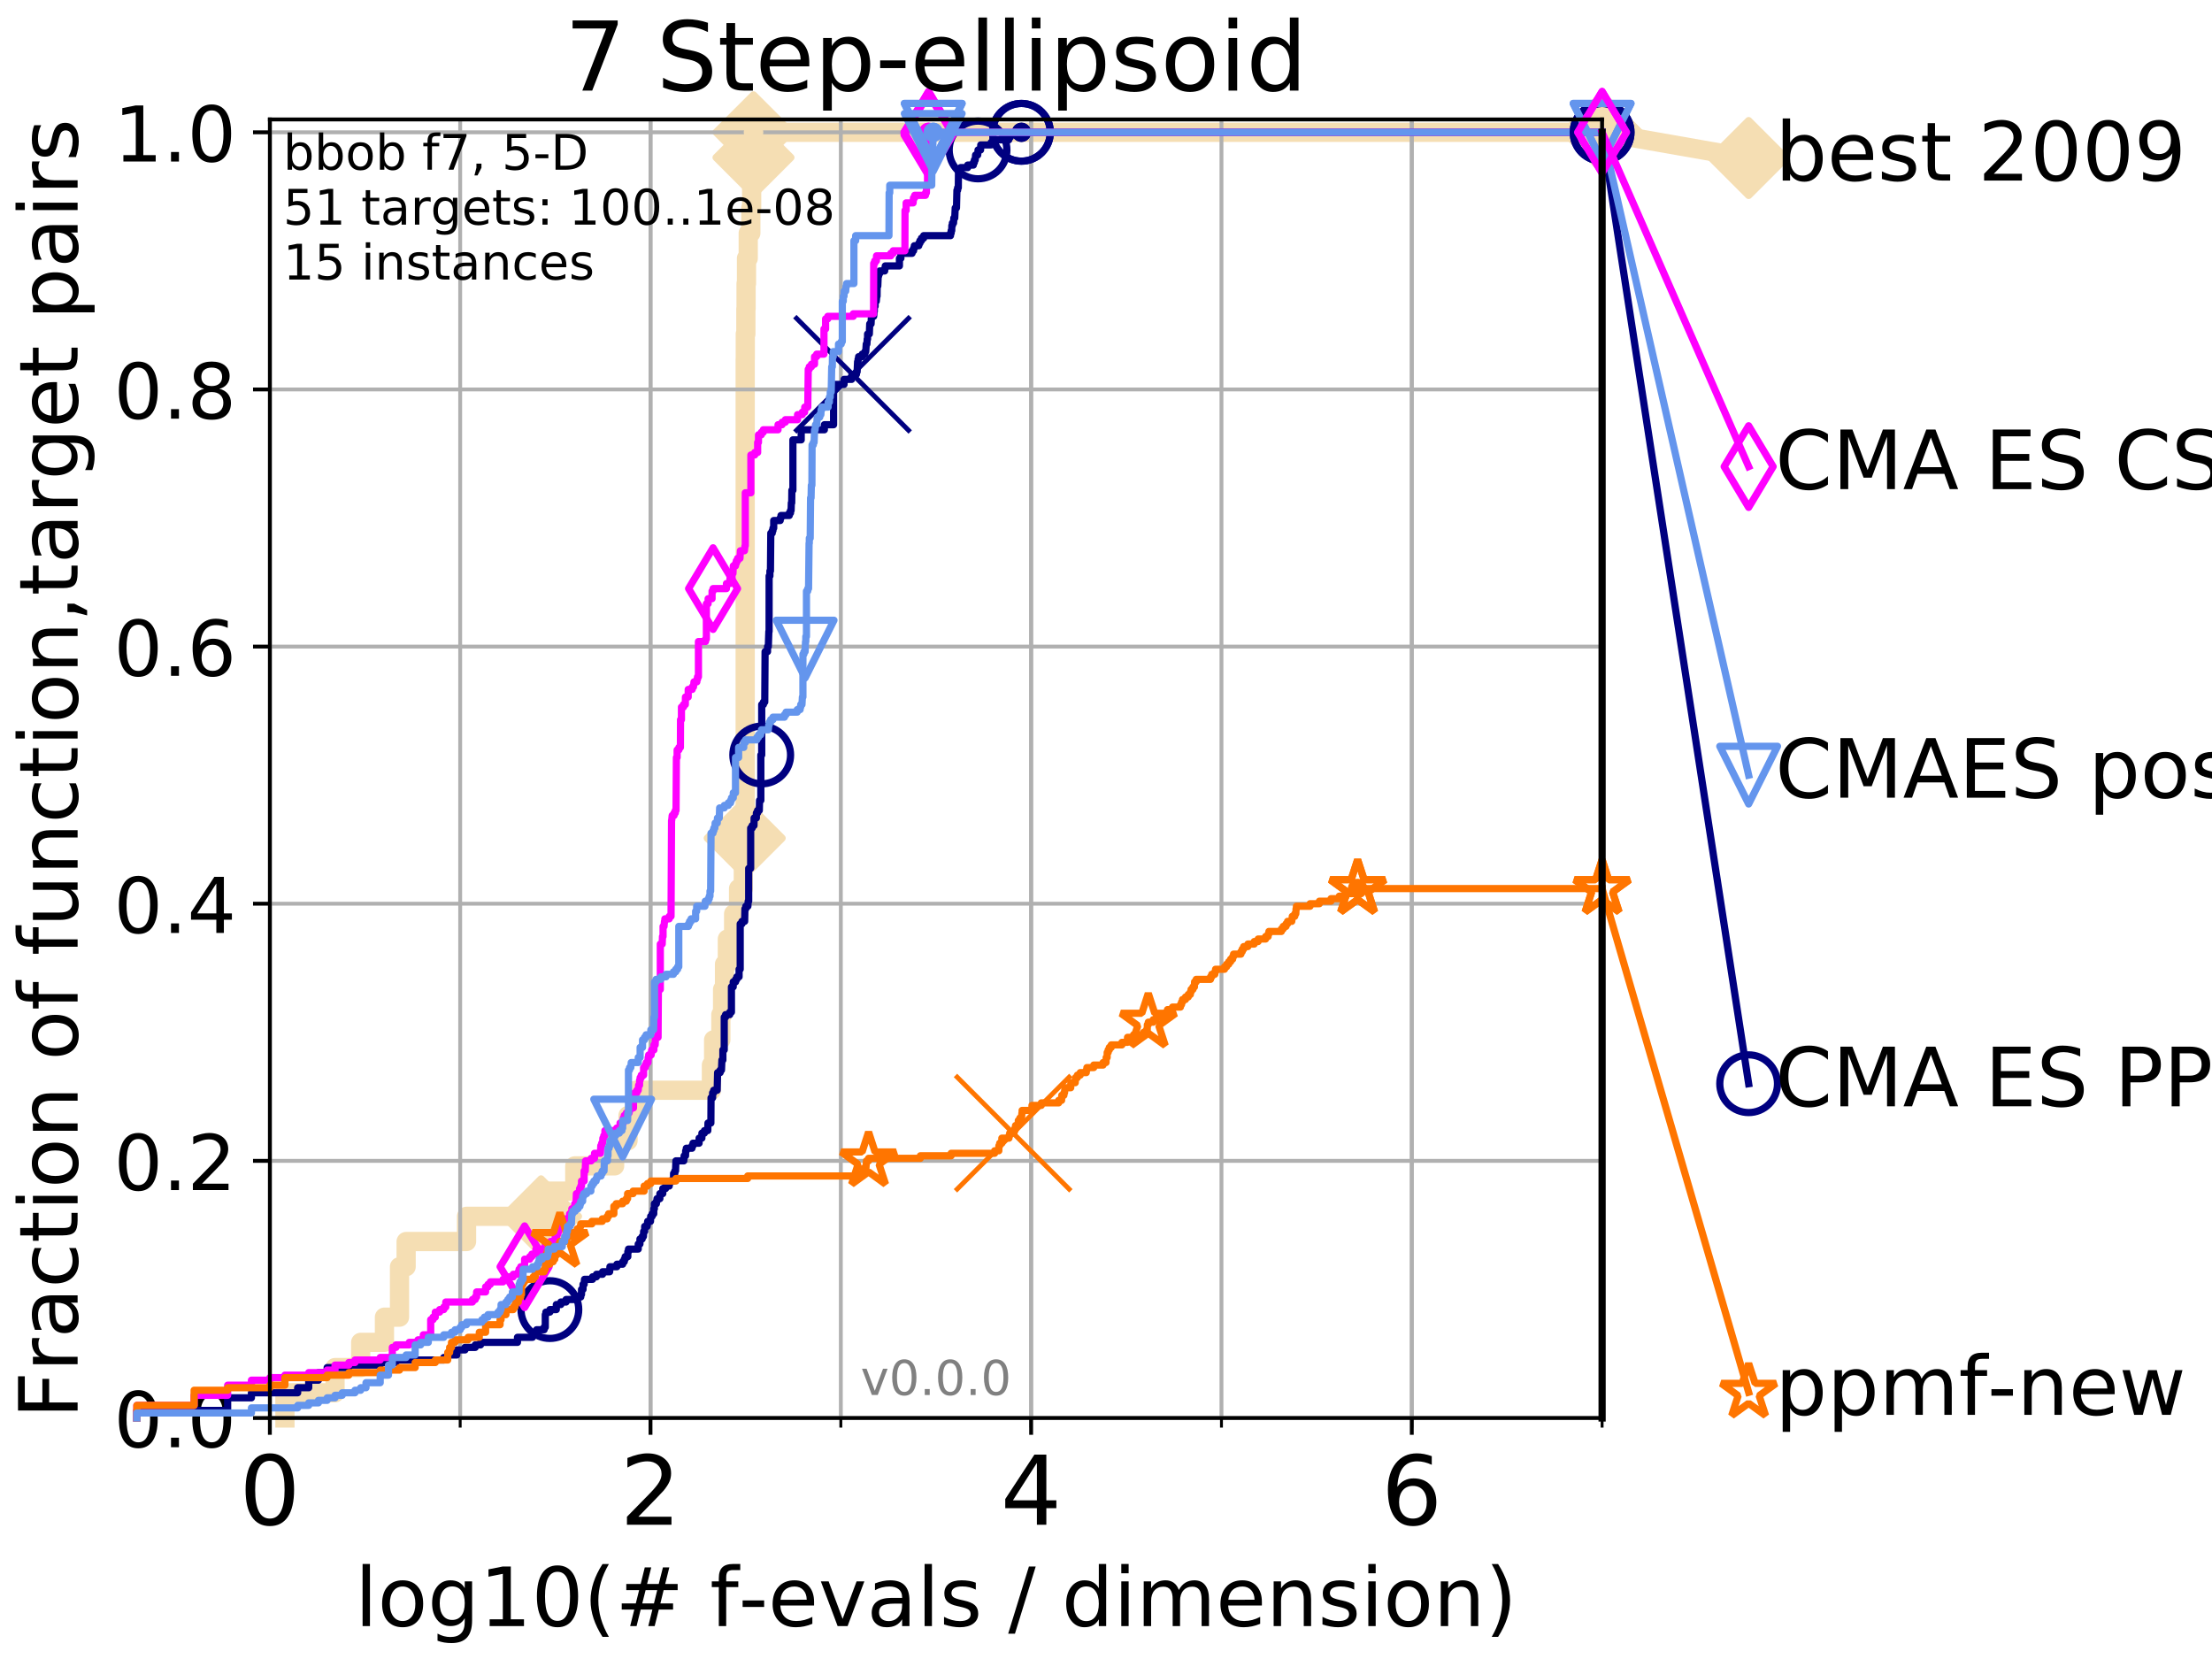 <?xml version="1.0" encoding="utf-8" standalone="no"?>
<!DOCTYPE svg PUBLIC "-//W3C//DTD SVG 1.1//EN"
  "http://www.w3.org/Graphics/SVG/1.1/DTD/svg11.dtd">
<!-- Created with matplotlib (http://matplotlib.org/) -->
<svg height="345pt" version="1.1" viewBox="0 0 460 345" width="460pt" xmlns="http://www.w3.org/2000/svg" xmlns:xlink="http://www.w3.org/1999/xlink">
 <defs>
  <style type="text/css">
*{stroke-linecap:butt;stroke-linejoin:round;}
  </style>
 </defs>
 <g id="figure_1">
  <g id="patch_1">
   <path d="M 0 345.6 
L 460.8 345.6 
L 460.8 0 
L 0 0 
z
" style="fill:#ffffff;"/>
  </g>
  <g id="axes_1">
   <g id="patch_2">
    <path d="M 56.12 294.88 
L 333.168 294.88 
L 333.168 24.84 
L 56.12 24.84 
z
" style="fill:#ffffff;"/>
   </g>
   <g id="line2d_1">
    <path d="M 59.254 294.88 
L 59.254 289.638 
L 69.673 289.638 
L 69.673 284.395 
L 75.004 284.395 
L 75.004 279.153 
L 79.949 279.153 
L 79.949 273.91 
L 83.082 273.91 
L 83.082 263.425 
L 84.458 263.425 
L 84.458 258.183 
L 97.021 258.183 
L 97.021 252.94 
L 112.514 252.94 
L 112.514 247.698 
L 119.527 247.698 
L 119.527 242.455 
L 127.819 242.455 
L 127.819 237.213 
L 130.605 237.213 
L 130.605 231.97 
L 132.198 231.97 
L 132.198 226.728 
L 147.947 226.728 
L 147.947 221.485 
L 148.402 221.485 
L 148.402 216.243 
L 149.904 216.243 
L 149.904 211 
L 150.267 211 
L 150.267 205.758 
L 150.665 205.758 
L 150.665 200.515 
L 151.259 200.515 
L 151.259 195.273 
L 152.564 195.273 
L 152.564 190.03 
L 153.589 190.03 
L 153.589 184.788 
L 154.579 184.788 
L 154.579 179.546 
L 154.867 179.546 
L 154.867 174.303 
L 154.966 174.303 
L 154.966 74.696 
L 154.988 74.696 
L 154.988 69.453 
L 155.108 69.453 
L 155.108 64.211 
L 155.151 64.211 
L 155.151 58.969 
L 155.237 58.969 
L 155.237 53.726 
L 155.599 53.726 
L 155.599 48.484 
L 156.139 48.484 
L 156.139 43.241 
L 156.312 43.241 
L 156.312 37.999 
L 156.433 37.999 
L 156.433 32.756 
L 156.692 32.756 
L 156.692 27.514 
L 333.168 27.514 
" style="fill:none;stroke:#f5deb3;stroke-linecap:square;stroke-width:4;"/>
   </g>
   <g id="line2d_2">
    <defs>
     <path d="M -0 7.778 
L 7.778 0 
L 0 -7.778 
L -7.778 -0 
z
" id="m821d1b68ce" style="stroke:#f5deb3;stroke-linejoin:miter;stroke-width:1.5;"/>
    </defs>
    <g>
     <use style="fill:#f5deb3;stroke:#f5deb3;stroke-linejoin:miter;stroke-width:1.5;" x="112.514" xlink:href="#m821d1b68ce" y="252.94"/>
     <use style="fill:#f5deb3;stroke:#f5deb3;stroke-linejoin:miter;stroke-width:1.5;" x="154.867" xlink:href="#m821d1b68ce" y="174.303"/>
     <use style="fill:#f5deb3;stroke:#f5deb3;stroke-linejoin:miter;stroke-width:1.5;" x="156.692" xlink:href="#m821d1b68ce" y="32.756"/>
     <use style="fill:#f5deb3;stroke:#f5deb3;stroke-linejoin:miter;stroke-width:1.5;" x="156.692" xlink:href="#m821d1b68ce" y="27.514"/>
     <use style="fill:#f5deb3;stroke:#f5deb3;stroke-linejoin:miter;stroke-width:1.5;" x="333.168" xlink:href="#m821d1b68ce" y="27.514"/>
    </g>
   </g>
   <g id="line2d_3">
    <path style="fill:none;stroke:#f5deb3;stroke-linecap:square;stroke-width:4;"/>
    <g/>
   </g>
   <g id="line2d_4">
    <path d="M 333.168 27.514 
L 363.643 32.861 
" style="fill:none;stroke:#f5deb3;stroke-linecap:square;stroke-width:4;"/>
    <g>
     <use style="fill:#f5deb3;stroke:#f5deb3;stroke-linejoin:miter;stroke-width:1.5;" x="333.168" xlink:href="#m821d1b68ce" y="27.514"/>
     <use style="fill:#f5deb3;stroke:#f5deb3;stroke-linejoin:miter;stroke-width:1.5;" x="363.643" xlink:href="#m821d1b68ce" y="32.861"/>
    </g>
   </g>
   <g id="matplotlib.axis_1">
    <g id="xtick_1">
     <g id="line2d_5">
      <path clip-path="url(#p2b1da892bd)" d="M 56.12 294.88 
L 56.12 24.84 
" style="fill:none;stroke:#b0b0b0;stroke-linecap:square;stroke-width:0.8;"/>
     </g>
     <g id="line2d_6">
      <defs>
       <path d="M 0 0 
L 0 3.5 
" id="m3db684bbd2" style="stroke:#000000;stroke-width:0.8;"/>
      </defs>
      <g>
       <use style="stroke:#000000;stroke-width:0.8;" x="56.12" xlink:href="#m3db684bbd2" y="294.88"/>
      </g>
     </g>
     <g id="text_1">
      <!-- 0 -->
      <defs>
       <path d="M 31.781 66.406 
Q 24.172 66.406 20.328 58.906 
Q 16.5 51.422 16.5 36.375 
Q 16.5 21.391 20.328 13.891 
Q 24.172 6.391 31.781 6.391 
Q 39.453 6.391 43.281 13.891 
Q 47.125 21.391 47.125 36.375 
Q 47.125 51.422 43.281 58.906 
Q 39.453 66.406 31.781 66.406 
z
M 31.781 74.219 
Q 44.047 74.219 50.516 64.516 
Q 56.984 54.828 56.984 36.375 
Q 56.984 17.969 50.516 8.266 
Q 44.047 -1.422 31.781 -1.422 
Q 19.531 -1.422 13.062 8.266 
Q 6.594 17.969 6.594 36.375 
Q 6.594 54.828 13.062 64.516 
Q 19.531 74.219 31.781 74.219 
z
" id="DejaVuSans-30"/>
      </defs>
      <g transform="translate(49.758 317.077)scale(0.2 -0.2)">
       <use xlink:href="#DejaVuSans-30"/>
      </g>
     </g>
    </g>
    <g id="xtick_2">
     <g id="line2d_7">
      <path clip-path="url(#p2b1da892bd)" d="M 135.277 294.88 
L 135.277 24.84 
" style="fill:none;stroke:#b0b0b0;stroke-linecap:square;stroke-width:0.8;"/>
     </g>
     <g id="line2d_8">
      <g>
       <use style="stroke:#000000;stroke-width:0.8;" x="135.277" xlink:href="#m3db684bbd2" y="294.88"/>
      </g>
     </g>
     <g id="text_2">
      <!-- 2 -->
      <defs>
       <path d="M 19.188 8.297 
L 53.609 8.297 
L 53.609 0 
L 7.328 0 
L 7.328 8.297 
Q 12.938 14.109 22.625 23.891 
Q 32.328 33.688 34.812 36.531 
Q 39.547 41.844 41.422 45.531 
Q 43.312 49.219 43.312 52.781 
Q 43.312 58.594 39.234 62.25 
Q 35.156 65.922 28.609 65.922 
Q 23.969 65.922 18.812 64.312 
Q 13.672 62.703 7.812 59.422 
L 7.812 69.391 
Q 13.766 71.781 18.938 73 
Q 24.125 74.219 28.422 74.219 
Q 39.75 74.219 46.484 68.547 
Q 53.219 62.891 53.219 53.422 
Q 53.219 48.922 51.531 44.891 
Q 49.859 40.875 45.406 35.406 
Q 44.188 33.984 37.641 27.219 
Q 31.109 20.453 19.188 8.297 
z
" id="DejaVuSans-32"/>
      </defs>
      <g transform="translate(128.914 317.077)scale(0.2 -0.2)">
       <use xlink:href="#DejaVuSans-32"/>
      </g>
     </g>
    </g>
    <g id="xtick_3">
     <g id="line2d_9">
      <path clip-path="url(#p2b1da892bd)" d="M 214.433 294.88 
L 214.433 24.84 
" style="fill:none;stroke:#b0b0b0;stroke-linecap:square;stroke-width:0.8;"/>
     </g>
     <g id="line2d_10">
      <g>
       <use style="stroke:#000000;stroke-width:0.8;" x="214.433" xlink:href="#m3db684bbd2" y="294.88"/>
      </g>
     </g>
     <g id="text_3">
      <!-- 4 -->
      <defs>
       <path d="M 37.797 64.312 
L 12.891 25.391 
L 37.797 25.391 
z
M 35.203 72.906 
L 47.609 72.906 
L 47.609 25.391 
L 58.016 25.391 
L 58.016 17.188 
L 47.609 17.188 
L 47.609 0 
L 37.797 0 
L 37.797 17.188 
L 4.891 17.188 
L 4.891 26.703 
z
" id="DejaVuSans-34"/>
      </defs>
      <g transform="translate(208.071 317.077)scale(0.2 -0.2)">
       <use xlink:href="#DejaVuSans-34"/>
      </g>
     </g>
    </g>
    <g id="xtick_4">
     <g id="line2d_11">
      <path clip-path="url(#p2b1da892bd)" d="M 293.59 294.88 
L 293.59 24.84 
" style="fill:none;stroke:#b0b0b0;stroke-linecap:square;stroke-width:0.8;"/>
     </g>
     <g id="line2d_12">
      <g>
       <use style="stroke:#000000;stroke-width:0.8;" x="293.59" xlink:href="#m3db684bbd2" y="294.88"/>
      </g>
     </g>
     <g id="text_4">
      <!-- 6 -->
      <defs>
       <path d="M 33.016 40.375 
Q 26.375 40.375 22.484 35.828 
Q 18.609 31.297 18.609 23.391 
Q 18.609 15.531 22.484 10.953 
Q 26.375 6.391 33.016 6.391 
Q 39.656 6.391 43.531 10.953 
Q 47.406 15.531 47.406 23.391 
Q 47.406 31.297 43.531 35.828 
Q 39.656 40.375 33.016 40.375 
z
M 52.594 71.297 
L 52.594 62.312 
Q 48.875 64.062 45.094 64.984 
Q 41.312 65.922 37.594 65.922 
Q 27.828 65.922 22.672 59.328 
Q 17.531 52.734 16.797 39.406 
Q 19.672 43.656 24.016 45.922 
Q 28.375 48.188 33.594 48.188 
Q 44.578 48.188 50.953 41.516 
Q 57.328 34.859 57.328 23.391 
Q 57.328 12.156 50.688 5.359 
Q 44.047 -1.422 33.016 -1.422 
Q 20.359 -1.422 13.672 8.266 
Q 6.984 17.969 6.984 36.375 
Q 6.984 53.656 15.188 63.938 
Q 23.391 74.219 37.203 74.219 
Q 40.922 74.219 44.703 73.484 
Q 48.484 72.75 52.594 71.297 
z
" id="DejaVuSans-36"/>
      </defs>
      <g transform="translate(287.227 317.077)scale(0.2 -0.2)">
       <use xlink:href="#DejaVuSans-36"/>
      </g>
     </g>
    </g>
    <g id="xtick_5">
     <g id="line2d_13">
      <path clip-path="url(#p2b1da892bd)" d="M 56.12 294.88 
L 56.12 24.84 
" style="fill:none;stroke:#b0b0b0;stroke-linecap:square;stroke-width:0.8;"/>
     </g>
     <g id="line2d_14">
      <defs>
       <path d="M 0 0 
L 0 2 
" id="me4f454412e" style="stroke:#000000;stroke-width:0.6;"/>
      </defs>
      <g>
       <use style="stroke:#000000;stroke-width:0.6;" x="56.12" xlink:href="#me4f454412e" y="294.88"/>
      </g>
     </g>
    </g>
    <g id="xtick_6">
     <g id="line2d_15">
      <path clip-path="url(#p2b1da892bd)" d="M 95.698 294.88 
L 95.698 24.84 
" style="fill:none;stroke:#b0b0b0;stroke-linecap:square;stroke-width:0.8;"/>
     </g>
     <g id="line2d_16">
      <g>
       <use style="stroke:#000000;stroke-width:0.6;" x="95.698" xlink:href="#me4f454412e" y="294.88"/>
      </g>
     </g>
    </g>
    <g id="xtick_7">
     <g id="line2d_17">
      <path clip-path="url(#p2b1da892bd)" d="M 135.277 294.88 
L 135.277 24.84 
" style="fill:none;stroke:#b0b0b0;stroke-linecap:square;stroke-width:0.8;"/>
     </g>
     <g id="line2d_18">
      <g>
       <use style="stroke:#000000;stroke-width:0.6;" x="135.277" xlink:href="#me4f454412e" y="294.88"/>
      </g>
     </g>
    </g>
    <g id="xtick_8">
     <g id="line2d_19">
      <path clip-path="url(#p2b1da892bd)" d="M 174.855 294.88 
L 174.855 24.84 
" style="fill:none;stroke:#b0b0b0;stroke-linecap:square;stroke-width:0.8;"/>
     </g>
     <g id="line2d_20">
      <g>
       <use style="stroke:#000000;stroke-width:0.6;" x="174.855" xlink:href="#me4f454412e" y="294.88"/>
      </g>
     </g>
    </g>
    <g id="xtick_9">
     <g id="line2d_21">
      <path clip-path="url(#p2b1da892bd)" d="M 214.433 294.88 
L 214.433 24.84 
" style="fill:none;stroke:#b0b0b0;stroke-linecap:square;stroke-width:0.8;"/>
     </g>
     <g id="line2d_22">
      <g>
       <use style="stroke:#000000;stroke-width:0.6;" x="214.433" xlink:href="#me4f454412e" y="294.88"/>
      </g>
     </g>
    </g>
    <g id="xtick_10">
     <g id="line2d_23">
      <path clip-path="url(#p2b1da892bd)" d="M 254.011 294.88 
L 254.011 24.84 
" style="fill:none;stroke:#b0b0b0;stroke-linecap:square;stroke-width:0.8;"/>
     </g>
     <g id="line2d_24">
      <g>
       <use style="stroke:#000000;stroke-width:0.6;" x="254.011" xlink:href="#me4f454412e" y="294.88"/>
      </g>
     </g>
    </g>
    <g id="xtick_11">
     <g id="line2d_25">
      <path clip-path="url(#p2b1da892bd)" d="M 293.59 294.88 
L 293.59 24.84 
" style="fill:none;stroke:#b0b0b0;stroke-linecap:square;stroke-width:0.8;"/>
     </g>
     <g id="line2d_26">
      <g>
       <use style="stroke:#000000;stroke-width:0.6;" x="293.59" xlink:href="#me4f454412e" y="294.88"/>
      </g>
     </g>
    </g>
    <g id="xtick_12">
     <g id="line2d_27">
      <path clip-path="url(#p2b1da892bd)" d="M 333.168 294.88 
L 333.168 24.84 
" style="fill:none;stroke:#b0b0b0;stroke-linecap:square;stroke-width:0.8;"/>
     </g>
     <g id="line2d_28">
      <g>
       <use style="stroke:#000000;stroke-width:0.6;" x="333.168" xlink:href="#me4f454412e" y="294.88"/>
      </g>
     </g>
    </g>
    <g id="text_5">
     <!-- log10(# f-evals / dimension) -->
     <defs>
      <path d="M 9.422 75.984 
L 18.406 75.984 
L 18.406 0 
L 9.422 0 
z
" id="DejaVuSans-6c"/>
      <path d="M 30.609 48.391 
Q 23.391 48.391 19.188 42.75 
Q 14.984 37.109 14.984 27.297 
Q 14.984 17.484 19.156 11.844 
Q 23.344 6.203 30.609 6.203 
Q 37.797 6.203 41.984 11.859 
Q 46.188 17.531 46.188 27.297 
Q 46.188 37.016 41.984 42.703 
Q 37.797 48.391 30.609 48.391 
z
M 30.609 56 
Q 42.328 56 49.016 48.375 
Q 55.719 40.766 55.719 27.297 
Q 55.719 13.875 49.016 6.219 
Q 42.328 -1.422 30.609 -1.422 
Q 18.844 -1.422 12.172 6.219 
Q 5.516 13.875 5.516 27.297 
Q 5.516 40.766 12.172 48.375 
Q 18.844 56 30.609 56 
z
" id="DejaVuSans-6f"/>
      <path d="M 45.406 27.984 
Q 45.406 37.75 41.375 43.109 
Q 37.359 48.484 30.078 48.484 
Q 22.859 48.484 18.828 43.109 
Q 14.797 37.75 14.797 27.984 
Q 14.797 18.266 18.828 12.891 
Q 22.859 7.516 30.078 7.516 
Q 37.359 7.516 41.375 12.891 
Q 45.406 18.266 45.406 27.984 
z
M 54.391 6.781 
Q 54.391 -7.172 48.188 -13.984 
Q 42 -20.797 29.203 -20.797 
Q 24.469 -20.797 20.266 -20.094 
Q 16.062 -19.391 12.109 -17.922 
L 12.109 -9.188 
Q 16.062 -11.328 19.922 -12.344 
Q 23.781 -13.375 27.781 -13.375 
Q 36.625 -13.375 41.016 -8.766 
Q 45.406 -4.156 45.406 5.172 
L 45.406 9.625 
Q 42.625 4.781 38.281 2.391 
Q 33.938 0 27.875 0 
Q 17.828 0 11.672 7.656 
Q 5.516 15.328 5.516 27.984 
Q 5.516 40.672 11.672 48.328 
Q 17.828 56 27.875 56 
Q 33.938 56 38.281 53.609 
Q 42.625 51.219 45.406 46.391 
L 45.406 54.688 
L 54.391 54.688 
z
" id="DejaVuSans-67"/>
      <path d="M 12.406 8.297 
L 28.516 8.297 
L 28.516 63.922 
L 10.984 60.406 
L 10.984 69.391 
L 28.422 72.906 
L 38.281 72.906 
L 38.281 8.297 
L 54.391 8.297 
L 54.391 0 
L 12.406 0 
z
" id="DejaVuSans-31"/>
      <path d="M 31 75.875 
Q 24.469 64.656 21.281 53.656 
Q 18.109 42.672 18.109 31.391 
Q 18.109 20.125 21.312 9.062 
Q 24.516 -2 31 -13.188 
L 23.188 -13.188 
Q 15.875 -1.703 12.234 9.375 
Q 8.594 20.453 8.594 31.391 
Q 8.594 42.281 12.203 53.312 
Q 15.828 64.359 23.188 75.875 
z
" id="DejaVuSans-28"/>
      <path d="M 51.125 44 
L 36.922 44 
L 32.812 27.688 
L 47.125 27.688 
z
M 43.797 71.781 
L 38.719 51.516 
L 52.984 51.516 
L 58.109 71.781 
L 65.922 71.781 
L 60.891 51.516 
L 76.125 51.516 
L 76.125 44 
L 58.984 44 
L 54.984 27.688 
L 70.516 27.688 
L 70.516 20.219 
L 53.078 20.219 
L 48 0 
L 40.188 0 
L 45.219 20.219 
L 30.906 20.219 
L 25.875 0 
L 18.016 0 
L 23.094 20.219 
L 7.719 20.219 
L 7.719 27.688 
L 24.906 27.688 
L 29 44 
L 13.281 44 
L 13.281 51.516 
L 30.906 51.516 
L 35.891 71.781 
z
" id="DejaVuSans-23"/>
      <path id="DejaVuSans-20"/>
      <path d="M 37.109 75.984 
L 37.109 68.5 
L 28.516 68.5 
Q 23.688 68.5 21.797 66.547 
Q 19.922 64.594 19.922 59.516 
L 19.922 54.688 
L 34.719 54.688 
L 34.719 47.703 
L 19.922 47.703 
L 19.922 0 
L 10.891 0 
L 10.891 47.703 
L 2.297 47.703 
L 2.297 54.688 
L 10.891 54.688 
L 10.891 58.5 
Q 10.891 67.625 15.141 71.797 
Q 19.391 75.984 28.609 75.984 
z
" id="DejaVuSans-66"/>
      <path d="M 4.891 31.391 
L 31.203 31.391 
L 31.203 23.391 
L 4.891 23.391 
z
" id="DejaVuSans-2d"/>
      <path d="M 56.203 29.594 
L 56.203 25.203 
L 14.891 25.203 
Q 15.484 15.922 20.484 11.062 
Q 25.484 6.203 34.422 6.203 
Q 39.594 6.203 44.453 7.469 
Q 49.312 8.734 54.109 11.281 
L 54.109 2.781 
Q 49.266 0.734 44.188 -0.344 
Q 39.109 -1.422 33.891 -1.422 
Q 20.797 -1.422 13.156 6.188 
Q 5.516 13.812 5.516 26.812 
Q 5.516 40.234 12.766 48.109 
Q 20.016 56 32.328 56 
Q 43.359 56 49.781 48.891 
Q 56.203 41.797 56.203 29.594 
z
M 47.219 32.234 
Q 47.125 39.594 43.094 43.984 
Q 39.062 48.391 32.422 48.391 
Q 24.906 48.391 20.391 44.141 
Q 15.875 39.891 15.188 32.172 
z
" id="DejaVuSans-65"/>
      <path d="M 2.984 54.688 
L 12.5 54.688 
L 29.594 8.797 
L 46.688 54.688 
L 56.203 54.688 
L 35.688 0 
L 23.484 0 
z
" id="DejaVuSans-76"/>
      <path d="M 34.281 27.484 
Q 23.391 27.484 19.188 25 
Q 14.984 22.516 14.984 16.5 
Q 14.984 11.719 18.141 8.906 
Q 21.297 6.109 26.703 6.109 
Q 34.188 6.109 38.703 11.406 
Q 43.219 16.703 43.219 25.484 
L 43.219 27.484 
z
M 52.203 31.203 
L 52.203 0 
L 43.219 0 
L 43.219 8.297 
Q 40.141 3.328 35.547 0.953 
Q 30.953 -1.422 24.312 -1.422 
Q 15.922 -1.422 10.953 3.297 
Q 6 8.016 6 15.922 
Q 6 25.141 12.172 29.828 
Q 18.359 34.516 30.609 34.516 
L 43.219 34.516 
L 43.219 35.406 
Q 43.219 41.609 39.141 45 
Q 35.062 48.391 27.688 48.391 
Q 23 48.391 18.547 47.266 
Q 14.109 46.141 10.016 43.891 
L 10.016 52.203 
Q 14.938 54.109 19.578 55.047 
Q 24.219 56 28.609 56 
Q 40.484 56 46.344 49.844 
Q 52.203 43.703 52.203 31.203 
z
" id="DejaVuSans-61"/>
      <path d="M 44.281 53.078 
L 44.281 44.578 
Q 40.484 46.531 36.375 47.5 
Q 32.281 48.484 27.875 48.484 
Q 21.188 48.484 17.844 46.438 
Q 14.5 44.391 14.5 40.281 
Q 14.5 37.156 16.891 35.375 
Q 19.281 33.594 26.516 31.984 
L 29.594 31.297 
Q 39.156 29.25 43.188 25.516 
Q 47.219 21.781 47.219 15.094 
Q 47.219 7.469 41.188 3.016 
Q 35.156 -1.422 24.609 -1.422 
Q 20.219 -1.422 15.453 -0.562 
Q 10.688 0.297 5.422 2 
L 5.422 11.281 
Q 10.406 8.688 15.234 7.391 
Q 20.062 6.109 24.812 6.109 
Q 31.156 6.109 34.562 8.281 
Q 37.984 10.453 37.984 14.406 
Q 37.984 18.062 35.516 20.016 
Q 33.062 21.969 24.703 23.781 
L 21.578 24.516 
Q 13.234 26.266 9.516 29.906 
Q 5.812 33.547 5.812 39.891 
Q 5.812 47.609 11.281 51.797 
Q 16.75 56 26.812 56 
Q 31.781 56 36.172 55.266 
Q 40.578 54.547 44.281 53.078 
z
" id="DejaVuSans-73"/>
      <path d="M 25.391 72.906 
L 33.688 72.906 
L 8.297 -9.281 
L 0 -9.281 
z
" id="DejaVuSans-2f"/>
      <path d="M 45.406 46.391 
L 45.406 75.984 
L 54.391 75.984 
L 54.391 0 
L 45.406 0 
L 45.406 8.203 
Q 42.578 3.328 38.25 0.953 
Q 33.938 -1.422 27.875 -1.422 
Q 17.969 -1.422 11.734 6.484 
Q 5.516 14.406 5.516 27.297 
Q 5.516 40.188 11.734 48.094 
Q 17.969 56 27.875 56 
Q 33.938 56 38.25 53.625 
Q 42.578 51.266 45.406 46.391 
z
M 14.797 27.297 
Q 14.797 17.391 18.875 11.75 
Q 22.953 6.109 30.078 6.109 
Q 37.203 6.109 41.297 11.75 
Q 45.406 17.391 45.406 27.297 
Q 45.406 37.203 41.297 42.844 
Q 37.203 48.484 30.078 48.484 
Q 22.953 48.484 18.875 42.844 
Q 14.797 37.203 14.797 27.297 
z
" id="DejaVuSans-64"/>
      <path d="M 9.422 54.688 
L 18.406 54.688 
L 18.406 0 
L 9.422 0 
z
M 9.422 75.984 
L 18.406 75.984 
L 18.406 64.594 
L 9.422 64.594 
z
" id="DejaVuSans-69"/>
      <path d="M 52 44.188 
Q 55.375 50.25 60.062 53.125 
Q 64.75 56 71.094 56 
Q 79.641 56 84.281 50.016 
Q 88.922 44.047 88.922 33.016 
L 88.922 0 
L 79.891 0 
L 79.891 32.719 
Q 79.891 40.578 77.094 44.375 
Q 74.312 48.188 68.609 48.188 
Q 61.625 48.188 57.562 43.547 
Q 53.516 38.922 53.516 30.906 
L 53.516 0 
L 44.484 0 
L 44.484 32.719 
Q 44.484 40.625 41.703 44.406 
Q 38.922 48.188 33.109 48.188 
Q 26.219 48.188 22.156 43.531 
Q 18.109 38.875 18.109 30.906 
L 18.109 0 
L 9.078 0 
L 9.078 54.688 
L 18.109 54.688 
L 18.109 46.188 
Q 21.188 51.219 25.484 53.609 
Q 29.781 56 35.688 56 
Q 41.656 56 45.828 52.969 
Q 50 49.953 52 44.188 
z
" id="DejaVuSans-6d"/>
      <path d="M 54.891 33.016 
L 54.891 0 
L 45.906 0 
L 45.906 32.719 
Q 45.906 40.484 42.875 44.328 
Q 39.844 48.188 33.797 48.188 
Q 26.516 48.188 22.312 43.547 
Q 18.109 38.922 18.109 30.906 
L 18.109 0 
L 9.078 0 
L 9.078 54.688 
L 18.109 54.688 
L 18.109 46.188 
Q 21.344 51.125 25.703 53.562 
Q 30.078 56 35.797 56 
Q 45.219 56 50.047 50.172 
Q 54.891 44.344 54.891 33.016 
z
" id="DejaVuSans-6e"/>
      <path d="M 8.016 75.875 
L 15.828 75.875 
Q 23.141 64.359 26.781 53.312 
Q 30.422 42.281 30.422 31.391 
Q 30.422 20.453 26.781 9.375 
Q 23.141 -1.703 15.828 -13.188 
L 8.016 -13.188 
Q 14.5 -2 17.703 9.062 
Q 20.906 20.125 20.906 31.391 
Q 20.906 42.672 17.703 53.656 
Q 14.5 64.656 8.016 75.875 
z
" id="DejaVuSans-29"/>
     </defs>
     <g transform="translate(73.803 338.154)scale(0.17 -0.17)">
      <use xlink:href="#DejaVuSans-6c"/>
      <use x="27.783" xlink:href="#DejaVuSans-6f"/>
      <use x="88.965" xlink:href="#DejaVuSans-67"/>
      <use x="152.441" xlink:href="#DejaVuSans-31"/>
      <use x="216.064" xlink:href="#DejaVuSans-30"/>
      <use x="279.688" xlink:href="#DejaVuSans-28"/>
      <use x="318.701" xlink:href="#DejaVuSans-23"/>
      <use x="402.49" xlink:href="#DejaVuSans-20"/>
      <use x="434.277" xlink:href="#DejaVuSans-66"/>
      <use x="469.404" xlink:href="#DejaVuSans-2d"/>
      <use x="505.488" xlink:href="#DejaVuSans-65"/>
      <use x="567.012" xlink:href="#DejaVuSans-76"/>
      <use x="626.191" xlink:href="#DejaVuSans-61"/>
      <use x="687.471" xlink:href="#DejaVuSans-6c"/>
      <use x="715.254" xlink:href="#DejaVuSans-73"/>
      <use x="767.354" xlink:href="#DejaVuSans-20"/>
      <use x="799.141" xlink:href="#DejaVuSans-2f"/>
      <use x="832.832" xlink:href="#DejaVuSans-20"/>
      <use x="864.619" xlink:href="#DejaVuSans-64"/>
      <use x="928.096" xlink:href="#DejaVuSans-69"/>
      <use x="955.879" xlink:href="#DejaVuSans-6d"/>
      <use x="1053.291" xlink:href="#DejaVuSans-65"/>
      <use x="1114.814" xlink:href="#DejaVuSans-6e"/>
      <use x="1178.193" xlink:href="#DejaVuSans-73"/>
      <use x="1230.293" xlink:href="#DejaVuSans-69"/>
      <use x="1258.076" xlink:href="#DejaVuSans-6f"/>
      <use x="1319.258" xlink:href="#DejaVuSans-6e"/>
      <use x="1382.637" xlink:href="#DejaVuSans-29"/>
     </g>
    </g>
   </g>
   <g id="matplotlib.axis_2">
    <g id="ytick_1">
     <g id="line2d_29">
      <path clip-path="url(#p2b1da892bd)" d="M 56.12 294.88 
L 333.168 294.88 
" style="fill:none;stroke:#b0b0b0;stroke-linecap:square;stroke-width:0.8;"/>
     </g>
     <g id="line2d_30">
      <defs>
       <path d="M 0 0 
L -3.5 0 
" id="m5f636e2da6" style="stroke:#000000;stroke-width:0.8;"/>
      </defs>
      <g>
       <use style="stroke:#000000;stroke-width:0.8;" x="56.12" xlink:href="#m5f636e2da6" y="294.88"/>
      </g>
     </g>
     <g id="text_6">
      <!-- 0.0 -->
      <defs>
       <path d="M 10.688 12.406 
L 21 12.406 
L 21 0 
L 10.688 0 
z
" id="DejaVuSans-2e"/>
      </defs>
      <g transform="translate(23.675 300.959)scale(0.16 -0.16)">
       <use xlink:href="#DejaVuSans-30"/>
       <use x="63.623" xlink:href="#DejaVuSans-2e"/>
       <use x="95.41" xlink:href="#DejaVuSans-30"/>
      </g>
     </g>
    </g>
    <g id="ytick_2">
     <g id="line2d_31">
      <path clip-path="url(#p2b1da892bd)" d="M 56.12 241.407 
L 333.168 241.407 
" style="fill:none;stroke:#b0b0b0;stroke-linecap:square;stroke-width:0.8;"/>
     </g>
     <g id="line2d_32">
      <g>
       <use style="stroke:#000000;stroke-width:0.8;" x="56.12" xlink:href="#m5f636e2da6" y="241.407"/>
      </g>
     </g>
     <g id="text_7">
      <!-- 0.2 -->
      <g transform="translate(23.675 247.485)scale(0.16 -0.16)">
       <use xlink:href="#DejaVuSans-30"/>
       <use x="63.623" xlink:href="#DejaVuSans-2e"/>
       <use x="95.41" xlink:href="#DejaVuSans-32"/>
      </g>
     </g>
    </g>
    <g id="ytick_3">
     <g id="line2d_33">
      <path clip-path="url(#p2b1da892bd)" d="M 56.12 187.933 
L 333.168 187.933 
" style="fill:none;stroke:#b0b0b0;stroke-linecap:square;stroke-width:0.8;"/>
     </g>
     <g id="line2d_34">
      <g>
       <use style="stroke:#000000;stroke-width:0.8;" x="56.12" xlink:href="#m5f636e2da6" y="187.933"/>
      </g>
     </g>
     <g id="text_8">
      <!-- 0.4 -->
      <g transform="translate(23.675 194.012)scale(0.16 -0.16)">
       <use xlink:href="#DejaVuSans-30"/>
       <use x="63.623" xlink:href="#DejaVuSans-2e"/>
       <use x="95.41" xlink:href="#DejaVuSans-34"/>
      </g>
     </g>
    </g>
    <g id="ytick_4">
     <g id="line2d_35">
      <path clip-path="url(#p2b1da892bd)" d="M 56.12 134.46 
L 333.168 134.46 
" style="fill:none;stroke:#b0b0b0;stroke-linecap:square;stroke-width:0.8;"/>
     </g>
     <g id="line2d_36">
      <g>
       <use style="stroke:#000000;stroke-width:0.8;" x="56.12" xlink:href="#m5f636e2da6" y="134.46"/>
      </g>
     </g>
     <g id="text_9">
      <!-- 0.6 -->
      <g transform="translate(23.675 140.539)scale(0.16 -0.16)">
       <use xlink:href="#DejaVuSans-30"/>
       <use x="63.623" xlink:href="#DejaVuSans-2e"/>
       <use x="95.41" xlink:href="#DejaVuSans-36"/>
      </g>
     </g>
    </g>
    <g id="ytick_5">
     <g id="line2d_37">
      <path clip-path="url(#p2b1da892bd)" d="M 56.12 80.987 
L 333.168 80.987 
" style="fill:none;stroke:#b0b0b0;stroke-linecap:square;stroke-width:0.8;"/>
     </g>
     <g id="line2d_38">
      <g>
       <use style="stroke:#000000;stroke-width:0.8;" x="56.12" xlink:href="#m5f636e2da6" y="80.987"/>
      </g>
     </g>
     <g id="text_10">
      <!-- 0.8 -->
      <defs>
       <path d="M 31.781 34.625 
Q 24.75 34.625 20.719 30.859 
Q 16.703 27.094 16.703 20.516 
Q 16.703 13.922 20.719 10.156 
Q 24.75 6.391 31.781 6.391 
Q 38.812 6.391 42.859 10.172 
Q 46.922 13.969 46.922 20.516 
Q 46.922 27.094 42.891 30.859 
Q 38.875 34.625 31.781 34.625 
z
M 21.922 38.812 
Q 15.578 40.375 12.031 44.719 
Q 8.5 49.078 8.5 55.328 
Q 8.5 64.062 14.719 69.141 
Q 20.953 74.219 31.781 74.219 
Q 42.672 74.219 48.875 69.141 
Q 55.078 64.062 55.078 55.328 
Q 55.078 49.078 51.531 44.719 
Q 48 40.375 41.703 38.812 
Q 48.828 37.156 52.797 32.312 
Q 56.781 27.484 56.781 20.516 
Q 56.781 9.906 50.312 4.234 
Q 43.844 -1.422 31.781 -1.422 
Q 19.734 -1.422 13.25 4.234 
Q 6.781 9.906 6.781 20.516 
Q 6.781 27.484 10.781 32.312 
Q 14.797 37.156 21.922 38.812 
z
M 18.312 54.391 
Q 18.312 48.734 21.844 45.562 
Q 25.391 42.391 31.781 42.391 
Q 38.141 42.391 41.719 45.562 
Q 45.312 48.734 45.312 54.391 
Q 45.312 60.062 41.719 63.234 
Q 38.141 66.406 31.781 66.406 
Q 25.391 66.406 21.844 63.234 
Q 18.312 60.062 18.312 54.391 
z
" id="DejaVuSans-38"/>
      </defs>
      <g transform="translate(23.675 87.066)scale(0.16 -0.16)">
       <use xlink:href="#DejaVuSans-30"/>
       <use x="63.623" xlink:href="#DejaVuSans-2e"/>
       <use x="95.41" xlink:href="#DejaVuSans-38"/>
      </g>
     </g>
    </g>
    <g id="ytick_6">
     <g id="line2d_39">
      <path clip-path="url(#p2b1da892bd)" d="M 56.12 27.514 
L 333.168 27.514 
" style="fill:none;stroke:#b0b0b0;stroke-linecap:square;stroke-width:0.8;"/>
     </g>
     <g id="line2d_40">
      <g>
       <use style="stroke:#000000;stroke-width:0.8;" x="56.12" xlink:href="#m5f636e2da6" y="27.514"/>
      </g>
     </g>
     <g id="text_11">
      <!-- 1.0 -->
      <g transform="translate(23.675 33.592)scale(0.16 -0.16)">
       <use xlink:href="#DejaVuSans-31"/>
       <use x="63.623" xlink:href="#DejaVuSans-2e"/>
       <use x="95.41" xlink:href="#DejaVuSans-30"/>
      </g>
     </g>
    </g>
    <g id="text_12">
     <!-- Fraction of function,target pairs -->
     <defs>
      <path d="M 9.812 72.906 
L 51.703 72.906 
L 51.703 64.594 
L 19.672 64.594 
L 19.672 43.109 
L 48.578 43.109 
L 48.578 34.812 
L 19.672 34.812 
L 19.672 0 
L 9.812 0 
z
" id="DejaVuSans-46"/>
      <path d="M 41.109 46.297 
Q 39.594 47.172 37.812 47.578 
Q 36.031 48 33.891 48 
Q 26.266 48 22.188 43.047 
Q 18.109 38.094 18.109 28.812 
L 18.109 0 
L 9.078 0 
L 9.078 54.688 
L 18.109 54.688 
L 18.109 46.188 
Q 20.953 51.172 25.484 53.578 
Q 30.031 56 36.531 56 
Q 37.453 56 38.578 55.875 
Q 39.703 55.766 41.062 55.516 
z
" id="DejaVuSans-72"/>
      <path d="M 48.781 52.594 
L 48.781 44.188 
Q 44.969 46.297 41.141 47.344 
Q 37.312 48.391 33.406 48.391 
Q 24.656 48.391 19.812 42.844 
Q 14.984 37.312 14.984 27.297 
Q 14.984 17.281 19.812 11.734 
Q 24.656 6.203 33.406 6.203 
Q 37.312 6.203 41.141 7.25 
Q 44.969 8.297 48.781 10.406 
L 48.781 2.094 
Q 45.016 0.344 40.984 -0.531 
Q 36.969 -1.422 32.422 -1.422 
Q 20.062 -1.422 12.781 6.344 
Q 5.516 14.109 5.516 27.297 
Q 5.516 40.672 12.859 48.328 
Q 20.219 56 33.016 56 
Q 37.156 56 41.109 55.141 
Q 45.062 54.297 48.781 52.594 
z
" id="DejaVuSans-63"/>
      <path d="M 18.312 70.219 
L 18.312 54.688 
L 36.812 54.688 
L 36.812 47.703 
L 18.312 47.703 
L 18.312 18.016 
Q 18.312 11.328 20.141 9.422 
Q 21.969 7.516 27.594 7.516 
L 36.812 7.516 
L 36.812 0 
L 27.594 0 
Q 17.188 0 13.234 3.875 
Q 9.281 7.766 9.281 18.016 
L 9.281 47.703 
L 2.688 47.703 
L 2.688 54.688 
L 9.281 54.688 
L 9.281 70.219 
z
" id="DejaVuSans-74"/>
      <path d="M 8.5 21.578 
L 8.5 54.688 
L 17.484 54.688 
L 17.484 21.922 
Q 17.484 14.156 20.5 10.266 
Q 23.531 6.391 29.594 6.391 
Q 36.859 6.391 41.078 11.031 
Q 45.312 15.672 45.312 23.688 
L 45.312 54.688 
L 54.297 54.688 
L 54.297 0 
L 45.312 0 
L 45.312 8.406 
Q 42.047 3.422 37.719 1 
Q 33.406 -1.422 27.688 -1.422 
Q 18.266 -1.422 13.375 4.438 
Q 8.5 10.297 8.5 21.578 
z
M 31.109 56 
z
" id="DejaVuSans-75"/>
      <path d="M 11.719 12.406 
L 22.016 12.406 
L 22.016 4 
L 14.016 -11.625 
L 7.719 -11.625 
L 11.719 4 
z
" id="DejaVuSans-2c"/>
      <path d="M 18.109 8.203 
L 18.109 -20.797 
L 9.078 -20.797 
L 9.078 54.688 
L 18.109 54.688 
L 18.109 46.391 
Q 20.953 51.266 25.266 53.625 
Q 29.594 56 35.594 56 
Q 45.562 56 51.781 48.094 
Q 58.016 40.188 58.016 27.297 
Q 58.016 14.406 51.781 6.484 
Q 45.562 -1.422 35.594 -1.422 
Q 29.594 -1.422 25.266 0.953 
Q 20.953 3.328 18.109 8.203 
z
M 48.688 27.297 
Q 48.688 37.203 44.609 42.844 
Q 40.531 48.484 33.406 48.484 
Q 26.266 48.484 22.188 42.844 
Q 18.109 37.203 18.109 27.297 
Q 18.109 17.391 22.188 11.75 
Q 26.266 6.109 33.406 6.109 
Q 40.531 6.109 44.609 11.75 
Q 48.688 17.391 48.688 27.297 
z
" id="DejaVuSans-70"/>
     </defs>
     <g transform="translate(16.14 294.999)rotate(-90)scale(0.17 -0.17)">
      <use xlink:href="#DejaVuSans-46"/>
      <use x="57.41" xlink:href="#DejaVuSans-72"/>
      <use x="98.523" xlink:href="#DejaVuSans-61"/>
      <use x="159.803" xlink:href="#DejaVuSans-63"/>
      <use x="214.783" xlink:href="#DejaVuSans-74"/>
      <use x="253.992" xlink:href="#DejaVuSans-69"/>
      <use x="281.775" xlink:href="#DejaVuSans-6f"/>
      <use x="342.957" xlink:href="#DejaVuSans-6e"/>
      <use x="406.336" xlink:href="#DejaVuSans-20"/>
      <use x="438.123" xlink:href="#DejaVuSans-6f"/>
      <use x="499.305" xlink:href="#DejaVuSans-66"/>
      <use x="534.51" xlink:href="#DejaVuSans-20"/>
      <use x="566.297" xlink:href="#DejaVuSans-66"/>
      <use x="601.502" xlink:href="#DejaVuSans-75"/>
      <use x="664.881" xlink:href="#DejaVuSans-6e"/>
      <use x="728.26" xlink:href="#DejaVuSans-63"/>
      <use x="783.24" xlink:href="#DejaVuSans-74"/>
      <use x="822.449" xlink:href="#DejaVuSans-69"/>
      <use x="850.232" xlink:href="#DejaVuSans-6f"/>
      <use x="911.414" xlink:href="#DejaVuSans-6e"/>
      <use x="974.793" xlink:href="#DejaVuSans-2c"/>
      <use x="1006.58" xlink:href="#DejaVuSans-74"/>
      <use x="1045.789" xlink:href="#DejaVuSans-61"/>
      <use x="1107.068" xlink:href="#DejaVuSans-72"/>
      <use x="1148.166" xlink:href="#DejaVuSans-67"/>
      <use x="1211.643" xlink:href="#DejaVuSans-65"/>
      <use x="1273.166" xlink:href="#DejaVuSans-74"/>
      <use x="1312.375" xlink:href="#DejaVuSans-20"/>
      <use x="1344.162" xlink:href="#DejaVuSans-70"/>
      <use x="1407.639" xlink:href="#DejaVuSans-61"/>
      <use x="1468.918" xlink:href="#DejaVuSans-69"/>
      <use x="1496.701" xlink:href="#DejaVuSans-72"/>
      <use x="1537.814" xlink:href="#DejaVuSans-73"/>
     </g>
    </g>
   </g>
   <g id="line2d_41">
    <defs>
     <path d="M 0 1.5 
C 0.398 1.5 0.779 1.342 1.061 1.061 
C 1.342 0.779 1.5 0.398 1.5 0 
C 1.5 -0.398 1.342 -0.779 1.061 -1.061 
C 0.779 -1.342 0.398 -1.5 0 -1.5 
C -0.398 -1.5 -0.779 -1.342 -1.061 -1.061 
C -1.342 -0.779 -1.5 -0.398 -1.5 0 
C -1.5 0.398 -1.342 0.779 -1.061 1.061 
C -0.779 1.342 -0.398 1.5 0 1.5 
z
" id="me166527620" style="stroke:#f5deb3;"/>
    </defs>
    <g>
     <use style="fill:#f5deb3;stroke:#f5deb3;" x="156.692" xlink:href="#me166527620" y="27.514"/>
     <use style="fill:#f5deb3;stroke:#f5deb3;" x="156.692" xlink:href="#me166527620" y="27.514"/>
    </g>
   </g>
   <g id="line2d_42">
    <defs>
     <path d="M 0 1.5 
C 0.398 1.5 0.779 1.342 1.061 1.061 
C 1.342 0.779 1.5 0.398 1.5 0 
C 1.5 -0.398 1.342 -0.779 1.061 -1.061 
C 0.779 -1.342 0.398 -1.5 0 -1.5 
C -0.398 -1.5 -0.779 -1.342 -1.061 -1.061 
C -1.342 -0.779 -1.5 -0.398 -1.5 0 
C -1.5 0.398 -1.342 0.779 -1.061 1.061 
C -0.779 1.342 -0.398 1.5 0 1.5 
z
" id="mb71013e3d5" style="stroke:#000080;"/>
    </defs>
    <g>
     <use style="fill:#000080;stroke:#000080;" x="212.415" xlink:href="#mb71013e3d5" y="27.514"/>
     <use style="fill:#000080;stroke:#000080;" x="212.415" xlink:href="#mb71013e3d5" y="27.514"/>
    </g>
   </g>
   <g id="line2d_43">
    <path d="M 28.456 294.88 
L 28.456 293.307 
L 47.34 293.307 
L 47.34 290.686 
L 52.284 290.686 
L 52.284 289.638 
L 61.903 289.638 
L 61.903 288.589 
L 64.199 288.589 
L 64.199 287.016 
L 66.223 287.016 
L 66.223 285.444 
L 68.034 285.444 
L 68.034 284.395 
L 72.544 284.395 
L 72.544 283.871 
L 79.067 283.871 
L 79.067 283.347 
L 82.351 283.347 
L 82.351 282.822 
L 92.287 282.822 
L 92.287 282.298 
L 93.106 282.298 
L 93.106 281.774 
L 94.997 281.774 
L 94.997 280.725 
L 96.7 280.725 
L 96.7 280.201 
L 98.832 280.201 
L 98.832 279.677 
L 99.941 279.677 
L 99.941 279.153 
L 107.613 279.153 
L 107.613 278.104 
L 110.746 278.104 
L 110.746 277.58 
L 111.171 277.58 
L 111.171 277.056 
L 111.585 277.056 
L 111.585 276.531 
L 113.149 276.531 
L 113.149 276.007 
L 113.396 276.007 
L 113.396 273.386 
L 113.518 273.386 
L 113.518 272.862 
L 114.351 272.862 
L 114.351 272.337 
L 115.691 272.337 
L 115.691 271.289 
L 116.632 271.289 
L 116.632 270.765 
L 117.716 270.765 
L 117.716 270.24 
L 119.527 270.24 
L 119.527 269.716 
L 120.77 269.716 
L 120.77 269.192 
L 120.929 269.192 
L 120.929 268.143 
L 121.243 268.143 
L 121.243 267.095 
L 121.475 267.095 
L 121.551 266.046 
L 123.224 266.046 
L 123.224 265.522 
L 124.036 265.522 
L 124.036 264.998 
L 125.31 264.998 
L 125.31 264.474 
L 126.78 264.474 
L 126.837 263.425 
L 128.29 263.425 
L 128.29 262.901 
L 129.486 262.901 
L 129.486 262.377 
L 129.82 262.377 
L 129.82 261.852 
L 130.008 261.852 
L 130.008 261.328 
L 130.559 261.328 
L 130.559 260.28 
L 130.695 260.28 
L 130.695 259.755 
L 132.724 259.755 
L 132.724 258.707 
L 133.079 258.707 
L 133.079 257.658 
L 133.542 257.658 
L 133.542 257.134 
L 133.806 257.134 
L 133.843 256.086 
L 134.066 256.086 
L 134.066 255.037 
L 134.575 255.037 
L 134.682 253.989 
L 135.277 253.989 
L 135.311 252.94 
L 135.617 252.94 
L 135.617 252.416 
L 135.951 252.416 
L 135.951 251.367 
L 136.082 251.367 
L 136.082 250.319 
L 136.504 250.319 
L 136.504 249.795 
L 136.631 249.795 
L 136.631 249.27 
L 137.225 249.27 
L 137.225 248.222 
L 137.828 248.222 
L 137.828 247.173 
L 138.41 247.173 
L 138.41 246.649 
L 139.167 246.649 
L 139.167 246.125 
L 139.304 246.125 
L 139.304 245.601 
L 140.049 245.601 
L 140.075 244.028 
L 140.333 244.028 
L 140.333 243.504 
L 140.486 243.504 
L 140.562 241.407 
L 142.2 241.407 
L 142.269 240.358 
L 142.564 240.358 
L 142.586 239.31 
L 142.721 239.31 
L 142.721 238.785 
L 143.905 238.785 
L 143.905 238.261 
L 144.112 238.261 
L 144.112 237.737 
L 145.38 237.737 
L 145.38 236.689 
L 145.962 236.689 
L 145.962 235.64 
L 146.489 235.64 
L 146.489 235.116 
L 147.191 235.116 
L 147.225 233.543 
L 147.832 233.543 
L 147.865 228.301 
L 148.192 228.301 
L 148.192 227.252 
L 148.418 227.252 
L 148.418 226.728 
L 149.139 226.728 
L 149.231 223.058 
L 149.757 223.058 
L 149.757 222.534 
L 150.036 222.534 
L 150.123 220.437 
L 150.325 220.437 
L 150.325 218.34 
L 150.609 218.34 
L 150.609 211.525 
L 150.888 211.525 
L 150.888 211 
L 151.753 211 
L 151.753 210.476 
L 152.106 210.476 
L 152.106 205.234 
L 152.476 205.234 
L 152.476 204.185 
L 152.974 204.185 
L 152.974 203.661 
L 153.23 203.661 
L 153.23 203.137 
L 153.696 203.137 
L 153.696 201.564 
L 153.929 201.564 
L 153.929 192.127 
L 154.297 192.127 
L 154.297 191.603 
L 154.856 191.603 
L 154.911 188.982 
L 155.097 188.982 
L 155.097 188.458 
L 155.525 188.458 
L 155.589 187.409 
L 155.694 187.409 
L 155.694 180.594 
L 156.108 180.594 
L 156.108 172.206 
L 156.422 172.206 
L 156.422 171.682 
L 156.8 171.682 
L 156.82 170.109 
L 157.294 170.109 
L 157.294 169.061 
L 157.541 169.061 
L 157.541 168.536 
L 157.904 168.536 
L 157.95 166.439 
L 158.223 166.439 
L 158.223 157.003 
L 158.403 157.003 
L 158.403 146.518 
L 158.758 146.518 
L 158.758 145.994 
L 159.036 145.994 
L 159.105 135.509 
L 159.613 135.509 
L 159.613 134.46 
L 159.779 134.46 
L 159.886 131.315 
L 159.936 131.315 
L 159.944 119.781 
L 160.107 119.781 
L 160.107 118.733 
L 160.22 118.733 
L 160.292 110.869 
L 160.594 110.869 
L 160.594 110.345 
L 160.743 110.345 
L 160.743 109.821 
L 160.899 109.821 
L 160.899 108.248 
L 162.246 108.248 
L 162.246 107.724 
L 162.41 107.724 
L 162.41 107.199 
L 164.136 107.199 
L 164.136 106.675 
L 164.39 106.675 
L 164.39 106.151 
L 164.516 106.151 
L 164.56 104.578 
L 164.641 104.578 
L 164.672 101.957 
L 164.889 101.957 
L 164.889 91.472 
L 166.616 91.472 
L 166.616 89.375 
L 171.431 89.375 
L 171.431 88.326 
L 173.347 88.326 
L 173.347 79.938 
L 175.529 79.938 
L 175.529 78.89 
L 177.107 78.89 
L 177.167 77.841 
L 178.103 77.841 
L 178.103 77.317 
L 178.245 77.317 
L 178.34 75.22 
L 178.441 75.22 
L 178.441 74.696 
L 178.552 74.696 
L 178.552 74.172 
L 179.296 74.172 
L 179.296 73.647 
L 179.862 73.647 
L 179.862 73.123 
L 180.039 73.123 
L 180.14 71.55 
L 180.276 71.55 
L 180.341 70.502 
L 180.418 70.502 
L 180.418 69.453 
L 180.785 69.453 
L 180.863 67.356 
L 181.146 67.356 
L 181.218 65.784 
L 181.686 65.784 
L 181.778 64.735 
L 181.824 64.735 
L 181.824 63.687 
L 181.988 63.687 
L 181.988 62.638 
L 182.232 62.638 
L 182.328 61.59 
L 182.392 61.59 
L 182.412 59.493 
L 182.542 59.493 
L 182.63 57.396 
L 182.724 57.396 
L 182.724 56.872 
L 182.942 56.872 
L 182.942 56.347 
L 183.976 56.347 
L 183.976 55.823 
L 184.097 55.823 
L 184.097 55.299 
L 187.042 55.299 
L 187.042 53.726 
L 187.344 53.726 
L 187.344 52.678 
L 189.672 52.678 
L 189.672 52.153 
L 189.98 52.153 
L 189.98 51.629 
L 190.139 51.629 
L 190.139 51.105 
L 191.066 51.105 
L 191.066 50.581 
L 191.305 50.581 
L 191.305 50.056 
L 191.619 50.056 
L 191.619 49.532 
L 192.08 49.532 
L 192.08 49.008 
L 197.66 49.008 
L 197.66 48.484 
L 197.802 48.484 
L 197.802 47.959 
L 197.919 47.959 
L 197.943 46.911 
L 198.054 46.911 
L 198.054 46.387 
L 198.293 46.387 
L 198.355 45.338 
L 198.545 45.338 
L 198.641 43.241 
L 198.905 43.241 
L 198.999 39.571 
L 199.141 39.571 
L 199.141 39.047 
L 199.285 39.047 
L 199.327 35.377 
L 199.766 35.377 
L 199.766 34.853 
L 201.234 34.853 
L 201.234 34.329 
L 202.417 34.329 
L 202.417 33.805 
L 202.618 33.805 
L 202.618 33.28 
L 202.805 33.28 
L 202.88 32.232 
L 203.32 32.232 
L 203.39 31.183 
L 203.918 31.183 
L 203.956 30.135 
L 206.116 30.135 
L 206.116 29.611 
L 206.459 29.611 
L 206.459 29.086 
L 209.786 29.086 
L 209.786 28.562 
L 210.075 28.562 
L 210.075 28.038 
L 212.415 28.038 
L 212.415 27.514 
L 333.168 27.514 
L 333.168 27.514 
" style="fill:none;stroke:#000080;stroke-linecap:square;stroke-width:1.5;"/>
   </g>
   <g id="line2d_44">
    <defs>
     <path d="M 0 6 
C 1.591 6 3.117 5.368 4.243 4.243 
C 5.368 3.117 6 1.591 6 0 
C 6 -1.591 5.368 -3.117 4.243 -4.243 
C 3.117 -5.368 1.591 -6 0 -6 
C -1.591 -6 -3.117 -5.368 -4.243 -4.243 
C -5.368 -3.117 -6 -1.591 -6 0 
C -6 1.591 -5.368 3.117 -4.243 4.243 
C -3.117 5.368 -1.591 6 0 6 
z
" id="m043e9085f1" style="stroke:#000080;stroke-width:1.5;"/>
    </defs>
    <g>
     <use style="fill:none;stroke:#000080;stroke-width:1.5;" x="114.351" xlink:href="#m043e9085f1" y="272.337"/>
     <use style="fill:none;stroke:#000080;stroke-width:1.5;" x="158.403" xlink:href="#m043e9085f1" y="157.003"/>
     <use style="fill:none;stroke:#000080;stroke-width:1.5;" x="203.39" xlink:href="#m043e9085f1" y="31.183"/>
     <use style="fill:none;stroke:#000080;stroke-width:1.5;" x="212.415" xlink:href="#m043e9085f1" y="27.514"/>
     <use style="fill:none;stroke:#000080;stroke-width:1.5;" x="212.415" xlink:href="#m043e9085f1" y="27.514"/>
     <use style="fill:none;stroke:#000080;stroke-width:1.5;" x="333.168" xlink:href="#m043e9085f1" y="27.514"/>
    </g>
   </g>
   <g id="line2d_45">
    <path style="fill:none;stroke:#000080;stroke-linecap:square;stroke-width:1.5;"/>
    <g/>
   </g>
   <g id="line2d_46">
    <path clip-path="url(#p2b1da892bd)" d="M 177.287 77.841 
" style="fill:none;stroke:#000080;stroke-linecap:square;stroke-width:1.5;"/>
    <defs>
     <path d="M -12 12 
L 12 -12 
M -12 -12 
L 12 12 
" id="m41ea58faf3" style="stroke:#000080;"/>
    </defs>
    <g clip-path="url(#p2b1da892bd)">
     <use style="fill:#000080;stroke:#000080;" x="177.287" xlink:href="#m41ea58faf3" y="77.841"/>
    </g>
   </g>
   <g id="line2d_47">
    <defs>
     <path d="M 0 1.5 
C 0.398 1.5 0.779 1.342 1.061 1.061 
C 1.342 0.779 1.5 0.398 1.5 0 
C 1.5 -0.398 1.342 -0.779 1.061 -1.061 
C 0.779 -1.342 0.398 -1.5 0 -1.5 
C -0.398 -1.5 -0.779 -1.342 -1.061 -1.061 
C -1.342 -0.779 -1.5 -0.398 -1.5 0 
C -1.5 0.398 -1.342 0.779 -1.061 1.061 
C -0.779 1.342 -0.398 1.5 0 1.5 
z
" id="m0e750a088f" style="stroke:#ff00ff;"/>
    </defs>
    <g>
     <use style="fill:#ff00ff;stroke:#ff00ff;" x="193.1" xlink:href="#m0e750a088f" y="27.514"/>
     <use style="fill:#ff00ff;stroke:#ff00ff;" x="193.1" xlink:href="#m0e750a088f" y="27.514"/>
    </g>
   </g>
   <g id="line2d_48">
    <path d="M 28.456 294.88 
L 28.456 292.259 
L 40.37 292.259 
L 40.37 290.162 
L 47.34 290.162 
L 47.34 288.065 
L 52.284 288.065 
L 52.284 287.016 
L 56.12 287.016 
L 56.12 286.492 
L 59.254 286.492 
L 59.254 285.968 
L 64.199 285.968 
L 64.199 285.444 
L 68.034 285.444 
L 68.034 284.919 
L 69.673 284.919 
L 69.673 283.871 
L 72.544 283.871 
L 72.544 283.347 
L 73.818 283.347 
L 73.818 282.822 
L 79.067 282.822 
L 79.067 282.298 
L 81.587 282.298 
L 81.587 280.201 
L 82.351 280.201 
L 82.351 279.677 
L 85.107 279.677 
L 85.107 279.153 
L 86.918 279.153 
L 86.918 278.628 
L 88.027 278.628 
L 88.027 277.58 
L 89.568 277.58 
L 89.568 274.434 
L 90.052 274.434 
L 90.052 273.91 
L 90.523 273.91 
L 90.523 272.862 
L 91.428 272.862 
L 91.428 272.337 
L 92.287 272.337 
L 92.287 271.813 
L 92.701 271.813 
L 92.701 270.765 
L 98.249 270.765 
L 98.249 270.24 
L 98.832 270.24 
L 98.832 269.716 
L 99.116 269.716 
L 99.116 268.668 
L 100.984 268.668 
L 100.984 267.619 
L 101.482 267.619 
L 101.482 267.095 
L 101.966 267.095 
L 101.966 266.571 
L 104.616 266.571 
L 104.616 266.046 
L 105.609 266.046 
L 105.609 265.522 
L 106.731 265.522 
L 106.731 264.998 
L 107.784 264.998 
L 107.784 264.474 
L 107.953 264.474 
L 107.953 263.949 
L 108.287 263.949 
L 108.287 263.425 
L 109.094 263.425 
L 109.094 261.852 
L 110.164 261.852 
L 110.164 261.328 
L 110.603 261.328 
L 110.603 260.804 
L 111.448 260.804 
L 111.448 259.755 
L 113.396 259.755 
L 113.396 258.707 
L 114.467 258.707 
L 114.467 258.183 
L 115.366 258.183 
L 115.475 257.134 
L 115.798 257.134 
L 115.798 256.61 
L 116.011 256.61 
L 116.011 256.086 
L 116.22 256.086 
L 116.22 255.037 
L 116.834 255.037 
L 116.834 254.513 
L 117.034 254.513 
L 117.034 253.464 
L 118.463 253.464 
L 118.463 252.416 
L 118.914 252.416 
L 118.914 251.367 
L 119.527 251.367 
L 119.527 250.319 
L 119.783 250.319 
L 119.867 248.222 
L 120.447 248.222 
L 120.528 247.173 
L 120.77 247.173 
L 120.77 246.649 
L 120.929 246.649 
L 120.929 245.601 
L 121.475 245.601 
L 121.475 243.504 
L 121.703 243.504 
L 121.779 241.407 
L 122.945 241.407 
L 122.945 240.882 
L 123.635 240.882 
L 123.635 239.834 
L 124.875 239.834 
L 124.938 238.261 
L 125.125 238.261 
L 125.125 237.737 
L 125.31 237.737 
L 125.372 236.689 
L 125.554 236.689 
L 125.554 236.164 
L 125.795 236.164 
L 125.795 235.116 
L 128.238 235.116 
L 128.238 234.592 
L 128.948 234.592 
L 128.948 233.543 
L 129.63 233.543 
L 129.63 232.495 
L 129.82 232.495 
L 129.82 231.97 
L 130.24 231.97 
L 130.24 231.446 
L 130.829 231.446 
L 130.829 230.922 
L 131.006 230.922 
L 131.006 230.398 
L 131.739 230.398 
L 131.739 228.825 
L 131.865 228.825 
L 131.865 228.301 
L 131.991 228.301 
L 131.991 227.252 
L 132.443 227.252 
L 132.443 226.728 
L 132.724 226.728 
L 132.804 225.679 
L 133.001 225.679 
L 133.001 224.631 
L 133.118 224.631 
L 133.118 224.107 
L 133.351 224.107 
L 133.351 223.582 
L 133.843 223.582 
L 133.843 222.01 
L 134.176 222.01 
L 134.176 221.485 
L 134.395 221.485 
L 134.395 220.961 
L 134.753 220.961 
L 134.788 219.913 
L 134.894 219.913 
L 134.894 219.388 
L 135.414 219.388 
L 135.516 218.34 
L 135.984 218.34 
L 135.984 217.291 
L 136.246 217.291 
L 136.311 215.719 
L 136.852 215.719 
L 136.915 205.758 
L 137.316 205.758 
L 137.316 196.321 
L 137.709 196.321 
L 137.768 194.749 
L 137.887 194.749 
L 137.887 192.652 
L 138.092 192.652 
L 138.18 191.603 
L 138.267 191.603 
L 138.267 191.079 
L 139.167 191.079 
L 139.167 190.555 
L 139.547 190.555 
L 139.654 170.633 
L 139.68 170.633 
L 139.786 169.585 
L 140.178 169.585 
L 140.178 169.061 
L 140.435 169.061 
L 140.435 168.536 
L 140.587 168.536 
L 140.663 157.527 
L 140.813 157.527 
L 140.813 155.954 
L 141.182 155.954 
L 141.182 155.43 
L 141.496 155.43 
L 141.52 149.663 
L 141.711 149.663 
L 141.711 147.042 
L 142.131 147.042 
L 142.131 146.518 
L 142.519 146.518 
L 142.541 144.945 
L 143.117 144.945 
L 143.117 143.372 
L 143.947 143.372 
L 143.947 142.848 
L 144.214 142.848 
L 144.316 141.8 
L 144.915 141.8 
L 144.915 141.275 
L 145.052 141.275 
L 145.052 140.751 
L 145.246 140.751 
L 145.246 133.412 
L 146.72 133.412 
L 146.72 132.887 
L 146.896 132.887 
L 146.896 125.548 
L 147.259 125.548 
L 147.259 124.499 
L 148.078 124.499 
L 148.078 122.927 
L 148.289 122.927 
L 148.289 122.403 
L 151.068 122.403 
L 151.068 121.354 
L 151.806 121.354 
L 151.806 120.306 
L 152.234 120.306 
L 152.247 119.257 
L 152.425 119.257 
L 152.489 117.684 
L 152.95 117.684 
L 152.95 117.16 
L 153.121 117.16 
L 153.121 116.636 
L 153.387 116.636 
L 153.387 116.112 
L 153.883 116.112 
L 153.964 114.539 
L 154.812 114.539 
L 154.922 113.49 
L 154.988 113.49 
L 154.988 102.481 
L 156.149 102.481 
L 156.149 94.617 
L 156.957 94.617 
L 156.957 94.093 
L 157.559 94.093 
L 157.559 91.996 
L 157.728 91.996 
L 157.728 90.423 
L 158.323 90.423 
L 158.323 89.899 
L 158.731 89.899 
L 158.731 89.375 
L 161.796 89.375 
L 161.796 88.326 
L 162.635 88.326 
L 162.635 87.802 
L 163.321 87.802 
L 163.321 87.278 
L 165.855 87.278 
L 165.855 86.229 
L 166.842 86.229 
L 166.842 85.705 
L 167.328 85.705 
L 167.35 84.657 
L 167.981 84.657 
L 168.079 76.793 
L 168.296 76.793 
L 168.296 76.269 
L 168.744 76.269 
L 168.744 75.744 
L 169.384 75.744 
L 169.384 74.172 
L 169.832 74.172 
L 169.832 73.647 
L 171.351 73.647 
L 171.351 68.405 
L 171.689 68.405 
L 171.689 66.308 
L 172.146 66.308 
L 172.146 65.784 
L 177.447 65.784 
L 177.447 65.259 
L 181.665 65.259 
L 181.691 54.775 
L 181.904 54.775 
L 181.904 54.25 
L 182.25 54.25 
L 182.281 53.202 
L 185.25 53.202 
L 185.25 52.678 
L 185.744 52.678 
L 185.744 52.153 
L 188.181 52.153 
L 188.205 43.765 
L 188.44 43.765 
L 188.44 42.193 
L 189.886 42.193 
L 189.962 41.144 
L 190.214 41.144 
L 190.214 40.62 
L 192.455 40.62 
L 192.455 40.096 
L 192.655 40.096 
L 192.687 38.523 
L 192.887 38.523 
L 192.887 29.086 
L 193.021 29.086 
L 193.1 27.514 
L 333.168 27.514 
L 333.168 27.514 
" style="fill:none;stroke:#ff00ff;stroke-linecap:square;stroke-width:1.5;"/>
   </g>
   <g id="line2d_49">
    <defs>
     <path d="M -0 8.485 
L 5.091 0 
L 0 -8.485 
L -5.091 -0 
z
" id="m0e7379b4be" style="stroke:#ff00ff;stroke-linejoin:miter;stroke-width:1.5;"/>
    </defs>
    <g>
     <use style="fill:none;stroke:#ff00ff;stroke-linejoin:miter;stroke-width:1.5;" x="109.094" xlink:href="#m0e7379b4be" y="263.425"/>
     <use style="fill:none;stroke:#ff00ff;stroke-linejoin:miter;stroke-width:1.5;" x="148.289" xlink:href="#m0e7379b4be" y="122.403"/>
     <use style="fill:none;stroke:#ff00ff;stroke-linejoin:miter;stroke-width:1.5;" x="193.1" xlink:href="#m0e7379b4be" y="28.038"/>
     <use style="fill:none;stroke:#ff00ff;stroke-linejoin:miter;stroke-width:1.5;" x="193.1" xlink:href="#m0e7379b4be" y="27.514"/>
     <use style="fill:none;stroke:#ff00ff;stroke-linejoin:miter;stroke-width:1.5;" x="193.1" xlink:href="#m0e7379b4be" y="27.514"/>
     <use style="fill:none;stroke:#ff00ff;stroke-linejoin:miter;stroke-width:1.5;" x="333.168" xlink:href="#m0e7379b4be" y="27.514"/>
    </g>
   </g>
   <g id="line2d_50">
    <path style="fill:none;stroke:#ff00ff;stroke-linecap:square;stroke-width:1.5;"/>
    <g/>
   </g>
   <g id="line2d_51">
    <defs>
     <path d="M 0 1.5 
C 0.398 1.5 0.779 1.342 1.061 1.061 
C 1.342 0.779 1.5 0.398 1.5 0 
C 1.5 -0.398 1.342 -0.779 1.061 -1.061 
C 0.779 -1.342 0.398 -1.5 0 -1.5 
C -0.398 -1.5 -0.779 -1.342 -1.061 -1.061 
C -1.342 -0.779 -1.5 -0.398 -1.5 0 
C -1.5 0.398 -1.342 0.779 -1.061 1.061 
C -0.779 1.342 -0.398 1.5 0 1.5 
z
" id="m1fcaa88241" style="stroke:#ff7500;"/>
    </defs>
    <g>
     <use style="fill:#ff7500;stroke:#ff7500;" x="282.327" xlink:href="#m1fcaa88241" y="184.788"/>
     <use style="fill:#ff7500;stroke:#ff7500;" x="282.327" xlink:href="#m1fcaa88241" y="184.788"/>
    </g>
   </g>
   <g id="line2d_52">
    <path d="M 28.456 294.88 
L 28.456 292.259 
L 40.37 292.259 
L 40.37 289.113 
L 47.34 289.113 
L 47.34 288.589 
L 56.12 288.589 
L 56.12 288.065 
L 59.254 288.065 
L 59.254 286.492 
L 68.034 286.492 
L 68.034 285.968 
L 72.544 285.968 
L 72.544 285.444 
L 79.067 285.444 
L 79.067 284.919 
L 83.082 284.919 
L 83.082 284.395 
L 86.335 284.395 
L 86.335 283.347 
L 90.523 283.347 
L 90.523 282.822 
L 93.106 282.822 
L 93.106 281.25 
L 93.501 281.25 
L 93.501 280.201 
L 93.887 280.201 
L 93.887 279.153 
L 94.635 279.153 
L 94.635 278.628 
L 97.337 278.628 
L 97.337 278.104 
L 99.671 278.104 
L 99.671 277.056 
L 100.984 277.056 
L 100.984 275.483 
L 103.991 275.483 
L 103.991 274.434 
L 104.201 274.434 
L 104.201 273.386 
L 105.219 273.386 
L 105.219 272.337 
L 106.731 272.337 
L 106.731 271.813 
L 107.089 271.813 
L 107.089 271.289 
L 107.265 271.289 
L 107.265 270.765 
L 107.784 270.765 
L 107.784 269.716 
L 108.287 269.716 
L 108.287 269.192 
L 108.451 269.192 
L 108.451 267.095 
L 108.775 267.095 
L 108.775 266.571 
L 109.094 266.571 
L 109.094 266.046 
L 110.889 266.046 
L 110.889 265.522 
L 111.31 265.522 
L 111.31 264.474 
L 113.149 264.474 
L 113.149 263.949 
L 113.396 263.949 
L 113.396 262.901 
L 114.351 262.901 
L 114.351 262.377 
L 115.034 262.377 
L 115.034 261.852 
L 115.366 261.852 
L 115.475 259.755 
L 116.116 259.755 
L 116.22 258.707 
L 116.427 258.707 
L 116.427 258.183 
L 117.62 258.183 
L 117.62 257.658 
L 117.906 257.658 
L 117.906 257.134 
L 119.267 257.134 
L 119.267 256.61 
L 119.867 256.61 
L 119.867 256.086 
L 120.035 256.086 
L 120.035 255.561 
L 120.609 255.561 
L 120.609 255.037 
L 120.77 255.037 
L 120.77 254.513 
L 123.085 254.513 
L 123.085 253.989 
L 125.249 253.989 
L 125.249 253.464 
L 126.265 253.464 
L 126.265 252.94 
L 126.553 252.94 
L 126.553 252.416 
L 127.659 252.416 
L 127.659 250.843 
L 128.134 250.843 
L 128.134 250.319 
L 129.486 250.319 
L 129.486 249.795 
L 130.24 249.795 
L 130.24 249.27 
L 130.514 249.27 
L 130.514 248.222 
L 131.655 248.222 
L 131.655 247.698 
L 133.955 247.698 
L 133.955 246.649 
L 134.646 246.649 
L 134.646 246.125 
L 135.345 246.125 
L 135.345 245.601 
L 140.562 245.601 
L 140.562 245.076 
L 155.483 245.076 
L 155.483 244.552 
L 178.947 244.552 
L 178.947 244.028 
L 179.525 244.028 
L 179.536 242.979 
L 180.077 242.979 
L 180.183 241.407 
L 180.626 241.407 
L 180.626 240.882 
L 191.391 240.882 
L 191.391 240.358 
L 197.8 240.358 
L 197.8 239.834 
L 206.839 239.834 
L 206.839 239.31 
L 207.712 239.31 
L 207.726 238.261 
L 207.895 238.261 
L 207.895 237.737 
L 208.333 237.737 
L 208.34 236.689 
L 209.824 236.689 
L 209.824 236.164 
L 209.97 236.164 
L 209.97 235.64 
L 210.871 235.64 
L 210.871 235.116 
L 211.053 235.116 
L 211.053 234.592 
L 211.184 234.592 
L 211.184 234.067 
L 211.73 234.067 
L 211.767 233.019 
L 212.094 233.019 
L 212.094 232.495 
L 212.432 232.495 
L 212.514 231.446 
L 212.554 231.446 
L 212.554 230.922 
L 214.598 230.922 
L 214.605 229.873 
L 216.552 229.873 
L 216.552 229.349 
L 220.158 229.349 
L 220.158 228.825 
L 220.768 228.825 
L 220.801 227.776 
L 221.246 227.776 
L 221.246 227.252 
L 221.38 227.252 
L 221.457 226.204 
L 222.666 226.204 
L 222.688 225.155 
L 223.603 225.155 
L 223.659 224.107 
L 224.048 224.107 
L 224.048 223.582 
L 224.644 223.582 
L 224.644 223.058 
L 225.898 223.058 
L 225.898 222.534 
L 226.025 222.534 
L 226.025 222.01 
L 227.453 222.01 
L 227.453 221.485 
L 229.393 221.485 
L 229.393 220.961 
L 230.004 220.961 
L 230.037 219.913 
L 230.238 219.913 
L 230.246 218.864 
L 230.45 218.864 
L 230.45 218.34 
L 230.689 218.34 
L 230.689 217.816 
L 231.091 217.816 
L 231.091 217.291 
L 233.305 217.291 
L 233.305 216.767 
L 234.439 216.767 
L 234.479 215.719 
L 235.727 215.719 
L 235.727 215.194 
L 237.836 215.194 
L 237.836 214.67 
L 238.402 214.67 
L 238.402 214.146 
L 238.58 214.146 
L 238.6 213.097 
L 238.793 213.097 
L 238.793 212.573 
L 239.807 212.573 
L 239.807 212.049 
L 240.472 212.049 
L 240.472 211.525 
L 241.558 211.525 
L 241.558 211 
L 242.531 211 
L 242.531 210.476 
L 242.787 210.476 
L 242.787 209.952 
L 243.826 209.952 
L 243.826 209.428 
L 245.481 209.428 
L 245.481 208.903 
L 245.708 208.903 
L 245.708 208.379 
L 245.91 208.379 
L 245.91 207.855 
L 246.529 207.855 
L 246.529 207.331 
L 247.103 207.331 
L 247.103 206.806 
L 247.543 206.806 
L 247.543 206.282 
L 247.692 206.282 
L 247.692 205.758 
L 248.078 205.758 
L 248.078 205.234 
L 248.392 205.234 
L 248.415 204.185 
L 248.762 204.185 
L 248.762 203.661 
L 251.732 203.661 
L 251.732 203.137 
L 251.989 203.137 
L 251.989 202.612 
L 252.627 202.612 
L 252.627 202.088 
L 252.78 202.088 
L 252.78 201.564 
L 254.648 201.564 
L 254.648 201.04 
L 255.085 201.04 
L 255.085 200.515 
L 255.525 200.515 
L 255.525 199.991 
L 255.92 199.991 
L 255.92 199.467 
L 256.336 199.467 
L 256.336 198.943 
L 256.523 198.943 
L 256.523 198.418 
L 258.056 198.418 
L 258.056 197.894 
L 258.33 197.894 
L 258.33 197.37 
L 258.631 197.37 
L 258.631 196.846 
L 259.509 196.846 
L 259.509 196.321 
L 260.827 196.321 
L 260.827 195.797 
L 261.641 195.797 
L 261.641 195.273 
L 263.191 195.273 
L 263.191 194.749 
L 263.718 194.749 
L 263.718 194.224 
L 263.877 194.224 
L 263.877 193.7 
L 266.473 193.7 
L 266.473 193.176 
L 266.852 193.176 
L 266.852 192.652 
L 267.427 192.652 
L 267.427 192.127 
L 267.755 192.127 
L 267.755 191.603 
L 268.633 191.603 
L 268.738 190.555 
L 269.255 190.555 
L 269.255 190.03 
L 269.473 190.03 
L 269.524 188.982 
L 269.599 188.982 
L 269.599 188.458 
L 272.44 188.458 
L 272.44 187.933 
L 274.374 187.933 
L 274.374 187.409 
L 276.79 187.409 
L 276.79 186.885 
L 278.514 186.885 
L 278.514 186.361 
L 279.895 186.361 
L 279.895 185.836 
L 281.226 185.836 
L 281.226 185.312 
L 282.327 185.312 
L 282.327 184.788 
L 333.168 184.788 
L 333.168 184.788 
" style="fill:none;stroke:#ff7500;stroke-linecap:square;stroke-width:1.5;"/>
   </g>
   <g id="line2d_53">
    <defs>
     <path d="M 0 -6 
L -1.347 -1.854 
L -5.706 -1.854 
L -2.18 0.708 
L -3.527 4.854 
L -0 2.292 
L 3.527 4.854 
L 2.18 0.708 
L 5.706 -1.854 
L 1.347 -1.854 
z
" id="ma7ec6875fc" style="stroke:#ff7500;stroke-linejoin:bevel;stroke-width:1.5;"/>
    </defs>
    <g>
     <use style="fill:none;stroke:#ff7500;stroke-linejoin:bevel;stroke-width:1.5;" x="116.427" xlink:href="#ma7ec6875fc" y="258.183"/>
     <use style="fill:none;stroke:#ff7500;stroke-linejoin:bevel;stroke-width:1.5;" x="180.626" xlink:href="#ma7ec6875fc" y="241.407"/>
     <use style="fill:none;stroke:#ff7500;stroke-linejoin:bevel;stroke-width:1.5;" x="238.793" xlink:href="#ma7ec6875fc" y="212.573"/>
     <use style="fill:none;stroke:#ff7500;stroke-linejoin:bevel;stroke-width:1.5;" x="282.327" xlink:href="#ma7ec6875fc" y="184.788"/>
     <use style="fill:none;stroke:#ff7500;stroke-linejoin:bevel;stroke-width:1.5;" x="282.327" xlink:href="#ma7ec6875fc" y="184.788"/>
     <use style="fill:none;stroke:#ff7500;stroke-linejoin:bevel;stroke-width:1.5;" x="333.168" xlink:href="#ma7ec6875fc" y="184.788"/>
    </g>
   </g>
   <g id="line2d_54">
    <path style="fill:none;stroke:#ff7500;stroke-linecap:square;stroke-width:1.5;"/>
    <g/>
   </g>
   <g id="line2d_55">
    <path clip-path="url(#p2b1da892bd)" d="M 210.692 235.64 
" style="fill:none;stroke:#ff7500;stroke-linecap:square;stroke-width:1.5;"/>
    <defs>
     <path d="M -12 12 
L 12 -12 
M -12 -12 
L 12 12 
" id="m1ee2eb6c8a" style="stroke:#ff7500;"/>
    </defs>
    <g clip-path="url(#p2b1da892bd)">
     <use style="fill:#ff7500;stroke:#ff7500;" x="210.692" xlink:href="#m1ee2eb6c8a" y="235.64"/>
    </g>
   </g>
   <g id="line2d_56">
    <defs>
     <path d="M 0 1.5 
C 0.398 1.5 0.779 1.342 1.061 1.061 
C 1.342 0.779 1.5 0.398 1.5 0 
C 1.5 -0.398 1.342 -0.779 1.061 -1.061 
C 0.779 -1.342 0.398 -1.5 0 -1.5 
C -0.398 -1.5 -0.779 -1.342 -1.061 -1.061 
C -1.342 -0.779 -1.5 -0.398 -1.5 0 
C -1.5 0.398 -1.342 0.779 -1.061 1.061 
C -0.779 1.342 -0.398 1.5 0 1.5 
z
" id="m2921a41265" style="stroke:#6495ed;"/>
    </defs>
    <g>
     <use style="fill:#6495ed;stroke:#6495ed;" x="194.069" xlink:href="#m2921a41265" y="27.514"/>
     <use style="fill:#6495ed;stroke:#6495ed;" x="194.069" xlink:href="#m2921a41265" y="27.514"/>
    </g>
   </g>
   <g id="line2d_57">
    <path d="M 28.456 294.88 
L 28.456 293.832 
L 52.284 293.832 
L 52.284 292.783 
L 61.903 292.783 
L 61.903 292.259 
L 64.199 292.259 
L 64.199 291.735 
L 66.223 291.735 
L 66.223 291.21 
L 68.034 291.21 
L 68.034 290.686 
L 69.673 290.686 
L 69.673 290.162 
L 71.168 290.162 
L 71.168 289.638 
L 73.818 289.638 
L 73.818 289.113 
L 75.004 289.113 
L 75.004 288.589 
L 76.113 288.589 
L 76.113 287.541 
L 79.067 287.541 
L 79.067 285.968 
L 80.787 285.968 
L 80.787 283.871 
L 81.587 283.871 
L 81.587 282.298 
L 84.458 282.298 
L 84.458 281.774 
L 86.335 281.774 
L 86.335 279.677 
L 87.482 279.677 
L 87.482 279.153 
L 89.069 279.153 
L 89.069 278.104 
L 92.287 278.104 
L 92.287 277.58 
L 93.887 277.58 
L 93.887 277.056 
L 94.635 277.056 
L 94.635 276.531 
L 95.698 276.531 
L 95.698 276.007 
L 96.039 276.007 
L 96.039 275.483 
L 97.021 275.483 
L 97.021 274.959 
L 100.208 274.959 
L 100.208 274.434 
L 100.729 274.434 
L 100.729 273.91 
L 101.482 273.91 
L 101.482 273.386 
L 103.561 273.386 
L 103.561 272.862 
L 103.991 272.862 
L 103.991 272.337 
L 104.201 272.337 
L 104.201 271.289 
L 105.219 271.289 
L 105.219 270.765 
L 105.609 270.765 
L 105.609 270.24 
L 105.991 270.24 
L 105.991 269.716 
L 106.549 269.716 
L 106.549 268.668 
L 107.953 268.668 
L 107.953 267.095 
L 108.121 267.095 
L 108.121 266.571 
L 108.451 266.571 
L 108.451 266.046 
L 108.775 266.046 
L 108.775 263.949 
L 110.746 263.949 
L 110.746 263.425 
L 111.721 263.425 
L 111.721 262.901 
L 111.989 262.901 
L 111.989 262.377 
L 112.122 262.377 
L 112.122 261.852 
L 112.771 261.852 
L 112.771 261.328 
L 113.88 261.328 
L 113.88 260.804 
L 113.999 260.804 
L 113.999 259.755 
L 115.256 259.755 
L 115.256 259.231 
L 116.934 259.231 
L 116.934 258.183 
L 117.427 258.183 
L 117.427 257.134 
L 117.811 257.134 
L 117.811 256.086 
L 118 256.086 
L 118 255.037 
L 118.554 255.037 
L 118.554 254.513 
L 118.825 254.513 
L 118.914 252.416 
L 119.092 252.416 
L 119.092 251.892 
L 119.613 251.892 
L 119.613 251.367 
L 120.201 251.367 
L 120.201 250.843 
L 120.609 250.843 
L 120.609 250.319 
L 120.77 250.319 
L 120.77 249.795 
L 121.165 249.795 
L 121.165 248.746 
L 121.398 248.746 
L 121.398 248.222 
L 122.004 248.222 
L 122.004 247.698 
L 122.874 247.698 
L 122.874 246.649 
L 123.155 246.649 
L 123.155 246.125 
L 123.499 246.125 
L 123.499 245.601 
L 123.97 245.601 
L 123.97 245.076 
L 124.168 245.076 
L 124.168 244.552 
L 125.001 244.552 
L 125.001 244.028 
L 125.249 244.028 
L 125.249 243.504 
L 125.615 243.504 
L 125.675 241.407 
L 126.323 241.407 
L 126.323 240.358 
L 126.439 240.358 
L 126.439 238.785 
L 126.667 238.785 
L 126.667 238.261 
L 126.837 238.261 
L 126.837 237.213 
L 127.225 237.213 
L 127.225 236.689 
L 127.713 236.689 
L 127.713 236.164 
L 128.03 236.164 
L 128.03 235.64 
L 128.799 235.64 
L 128.799 235.116 
L 129.341 235.116 
L 129.341 234.592 
L 129.486 234.592 
L 129.486 233.019 
L 130.514 233.019 
L 130.559 231.446 
L 130.695 231.446 
L 130.695 222.534 
L 130.917 222.534 
L 130.917 222.01 
L 131.181 222.01 
L 131.268 220.961 
L 132.724 220.961 
L 132.724 219.913 
L 133.118 219.913 
L 133.118 217.816 
L 133.618 217.816 
L 133.618 216.243 
L 134.029 216.243 
L 134.029 215.719 
L 134.359 215.719 
L 134.359 215.194 
L 135.345 215.194 
L 135.345 214.146 
L 135.918 214.146 
L 135.984 211.525 
L 136.115 211.525 
L 136.115 204.185 
L 136.44 204.185 
L 136.44 203.661 
L 137.438 203.661 
L 137.438 203.137 
L 138.496 203.137 
L 138.496 202.612 
L 140.049 202.612 
L 140.049 202.088 
L 140.537 202.088 
L 140.537 201.564 
L 140.912 201.564 
L 140.912 201.04 
L 141.158 201.04 
L 141.158 192.652 
L 143.161 192.652 
L 143.161 192.127 
L 143.398 192.127 
L 143.398 191.603 
L 143.717 191.603 
L 143.717 191.079 
L 144.658 191.079 
L 144.658 189.506 
L 144.876 189.506 
L 144.876 188.458 
L 146.596 188.458 
L 146.667 187.409 
L 147.294 187.409 
L 147.294 186.885 
L 147.497 186.885 
L 147.497 186.361 
L 147.649 186.361 
L 147.649 185.312 
L 147.782 185.312 
L 147.865 173.255 
L 148.273 173.255 
L 148.273 172.73 
L 148.45 172.73 
L 148.45 172.206 
L 148.656 172.206 
L 148.719 171.158 
L 149.154 171.158 
L 149.2 170.109 
L 149.578 170.109 
L 149.653 168.012 
L 150.623 168.012 
L 150.623 167.488 
L 151.447 167.488 
L 151.447 166.964 
L 151.924 166.964 
L 151.924 166.439 
L 152.118 166.439 
L 152.118 165.915 
L 152.489 165.915 
L 152.489 164.867 
L 152.95 164.867 
L 152.95 157.527 
L 153.601 157.527 
L 153.601 155.43 
L 154.668 155.43 
L 154.668 154.382 
L 155.032 154.382 
L 155.032 153.857 
L 157.389 153.857 
L 157.389 153.333 
L 157.728 153.333 
L 157.728 152.809 
L 158.187 152.809 
L 158.187 152.285 
L 158.35 152.285 
L 158.35 151.76 
L 159.779 151.76 
L 159.878 150.712 
L 159.968 150.712 
L 159.968 150.188 
L 160.268 150.188 
L 160.268 149.663 
L 160.736 149.663 
L 160.736 149.139 
L 163.132 149.139 
L 163.132 148.615 
L 163.469 148.615 
L 163.469 148.091 
L 165.786 148.091 
L 165.786 147.566 
L 166.392 147.566 
L 166.392 147.042 
L 166.516 147.042 
L 166.516 146.518 
L 166.776 146.518 
L 166.864 144.945 
L 166.973 144.945 
L 166.973 136.033 
L 167.184 136.033 
L 167.184 135.509 
L 167.429 135.509 
L 167.514 133.412 
L 167.572 133.412 
L 167.572 132.363 
L 167.708 132.363 
L 167.708 122.927 
L 167.971 122.927 
L 167.971 122.403 
L 168.145 122.403 
L 168.251 112.966 
L 168.302 112.966 
L 168.302 111.918 
L 168.487 111.918 
L 168.561 103.53 
L 168.67 103.53 
L 168.724 100.908 
L 168.842 100.908 
L 168.876 92.52 
L 169.132 92.52 
L 169.132 91.996 
L 169.299 91.996 
L 169.398 89.375 
L 169.511 89.375 
L 169.586 88.326 
L 169.837 88.326 
L 169.947 86.754 
L 170.469 86.754 
L 170.469 86.229 
L 170.703 86.229 
L 170.76 85.181 
L 170.903 85.181 
L 170.903 84.657 
L 172.214 84.657 
L 172.214 83.608 
L 172.481 83.608 
L 172.481 82.56 
L 172.654 82.56 
L 172.654 81.511 
L 172.856 81.511 
L 172.96 76.269 
L 173.082 76.269 
L 173.116 74.172 
L 173.275 74.172 
L 173.275 73.123 
L 174.37 73.123 
L 174.37 71.55 
L 174.941 71.55 
L 174.941 71.026 
L 175.162 71.026 
L 175.162 62.638 
L 175.366 62.638 
L 175.366 61.59 
L 175.522 61.59 
L 175.546 60.541 
L 175.866 60.541 
L 175.944 59.493 
L 176.053 59.493 
L 176.053 58.969 
L 177.577 58.969 
L 177.577 50.056 
L 177.94 50.056 
L 177.94 49.008 
L 184.866 49.008 
L 184.901 40.096 
L 185.031 40.096 
L 185.031 38.523 
L 193.757 38.523 
L 193.833 31.183 
L 193.964 31.183 
L 194.069 27.514 
L 333.168 27.514 
L 333.168 27.514 
" style="fill:none;stroke:#6495ed;stroke-linecap:square;stroke-width:1.5;"/>
   </g>
   <g id="line2d_58">
    <defs>
     <path d="M -0 6 
L 6 -6 
L -6 -6 
z
" id="m5f3e9b11f4" style="stroke:#6495ed;stroke-linejoin:miter;stroke-width:1.5;"/>
    </defs>
    <g>
     <use style="fill:none;stroke:#6495ed;stroke-linejoin:miter;stroke-width:1.5;" x="129.486" xlink:href="#m5f3e9b11f4" y="234.592"/>
     <use style="fill:none;stroke:#6495ed;stroke-linejoin:miter;stroke-width:1.5;" x="167.429" xlink:href="#m5f3e9b11f4" y="134.984"/>
     <use style="fill:none;stroke:#6495ed;stroke-linejoin:miter;stroke-width:1.5;" x="194.069" xlink:href="#m5f3e9b11f4" y="29.611"/>
     <use style="fill:none;stroke:#6495ed;stroke-linejoin:miter;stroke-width:1.5;" x="194.069" xlink:href="#m5f3e9b11f4" y="27.514"/>
     <use style="fill:none;stroke:#6495ed;stroke-linejoin:miter;stroke-width:1.5;" x="194.069" xlink:href="#m5f3e9b11f4" y="27.514"/>
     <use style="fill:none;stroke:#6495ed;stroke-linejoin:miter;stroke-width:1.5;" x="333.168" xlink:href="#m5f3e9b11f4" y="27.514"/>
    </g>
   </g>
   <g id="line2d_59">
    <path style="fill:none;stroke:#6495ed;stroke-linecap:square;stroke-width:1.5;"/>
    <g/>
   </g>
   <g id="line2d_60">
    <path d="M 333.168 184.788 
L 363.643 289.533 
" style="fill:none;stroke:#ff7500;stroke-linecap:square;stroke-width:1.5;"/>
    <g>
     <use style="fill:none;stroke:#ff7500;stroke-linejoin:bevel;stroke-width:1.5;" x="333.168" xlink:href="#ma7ec6875fc" y="184.788"/>
     <use style="fill:none;stroke:#ff7500;stroke-linejoin:bevel;stroke-width:1.5;" x="363.643" xlink:href="#ma7ec6875fc" y="289.533"/>
    </g>
   </g>
   <g id="line2d_61">
    <path d="M 333.168 27.514 
L 363.643 225.365 
" style="fill:none;stroke:#000080;stroke-linecap:square;stroke-width:1.5;"/>
    <g>
     <use style="fill:none;stroke:#000080;stroke-width:1.5;" x="333.168" xlink:href="#m043e9085f1" y="27.514"/>
     <use style="fill:none;stroke:#000080;stroke-width:1.5;" x="363.643" xlink:href="#m043e9085f1" y="225.365"/>
    </g>
   </g>
   <g id="line2d_62">
    <path d="M 333.168 27.514 
L 363.643 161.197 
" style="fill:none;stroke:#6495ed;stroke-linecap:square;stroke-width:1.5;"/>
    <g>
     <use style="fill:none;stroke:#6495ed;stroke-linejoin:miter;stroke-width:1.5;" x="333.168" xlink:href="#m5f3e9b11f4" y="27.514"/>
     <use style="fill:none;stroke:#6495ed;stroke-linejoin:miter;stroke-width:1.5;" x="363.643" xlink:href="#m5f3e9b11f4" y="161.197"/>
    </g>
   </g>
   <g id="line2d_63">
    <path d="M 333.168 27.514 
L 363.643 97.029 
" style="fill:none;stroke:#ff00ff;stroke-linecap:square;stroke-width:1.5;"/>
    <g>
     <use style="fill:none;stroke:#ff00ff;stroke-linejoin:miter;stroke-width:1.5;" x="333.168" xlink:href="#m0e7379b4be" y="27.514"/>
     <use style="fill:none;stroke:#ff00ff;stroke-linejoin:miter;stroke-width:1.5;" x="363.643" xlink:href="#m0e7379b4be" y="97.029"/>
    </g>
   </g>
   <g id="line2d_64">
    <path d="M 333.168 294.88 
L 333.168 27.514 
" style="fill:none;stroke:#000000;stroke-linecap:square;stroke-width:1.5;"/>
   </g>
   <g id="patch_3">
    <path d="M 56.12 294.88 
L 56.12 24.84 
" style="fill:none;stroke:#000000;stroke-linecap:square;stroke-linejoin:miter;stroke-width:0.8;"/>
   </g>
   <g id="patch_4">
    <path d="M 333.168 294.88 
L 333.168 24.84 
" style="fill:none;stroke:#000000;stroke-linecap:square;stroke-linejoin:miter;stroke-width:0.8;"/>
   </g>
   <g id="patch_5">
    <path d="M 56.12 294.88 
L 333.168 294.88 
" style="fill:none;stroke:#000000;stroke-linecap:square;stroke-linejoin:miter;stroke-width:0.8;"/>
   </g>
   <g id="patch_6">
    <path d="M 56.12 24.84 
L 333.168 24.84 
" style="fill:none;stroke:#000000;stroke-linecap:square;stroke-linejoin:miter;stroke-width:0.8;"/>
   </g>
   <g id="text_13">
    <!-- ppmf-new -->
    <defs>
     <path d="M 4.203 54.688 
L 13.188 54.688 
L 24.422 12.016 
L 35.594 54.688 
L 46.188 54.688 
L 57.422 12.016 
L 68.609 54.688 
L 77.594 54.688 
L 63.281 0 
L 52.688 0 
L 40.922 44.828 
L 29.109 0 
L 18.5 0 
z
" id="DejaVuSans-77"/>
    </defs>
    <g transform="translate(369.184 294.224)scale(0.17 -0.17)">
     <use xlink:href="#DejaVuSans-70"/>
     <use x="63.477" xlink:href="#DejaVuSans-70"/>
     <use x="126.953" xlink:href="#DejaVuSans-6d"/>
     <use x="224.365" xlink:href="#DejaVuSans-66"/>
     <use x="259.492" xlink:href="#DejaVuSans-2d"/>
     <use x="295.576" xlink:href="#DejaVuSans-6e"/>
     <use x="358.955" xlink:href="#DejaVuSans-65"/>
     <use x="420.479" xlink:href="#DejaVuSans-77"/>
    </g>
   </g>
   <g id="text_14">
    <!-- CMA ES PPM -->
    <defs>
     <path d="M 64.406 67.281 
L 64.406 56.891 
Q 59.422 61.531 53.781 63.812 
Q 48.141 66.109 41.797 66.109 
Q 29.297 66.109 22.656 58.469 
Q 16.016 50.828 16.016 36.375 
Q 16.016 21.969 22.656 14.328 
Q 29.297 6.688 41.797 6.688 
Q 48.141 6.688 53.781 8.984 
Q 59.422 11.281 64.406 15.922 
L 64.406 5.609 
Q 59.234 2.094 53.438 0.328 
Q 47.656 -1.422 41.219 -1.422 
Q 24.656 -1.422 15.125 8.703 
Q 5.609 18.844 5.609 36.375 
Q 5.609 53.953 15.125 64.078 
Q 24.656 74.219 41.219 74.219 
Q 47.75 74.219 53.531 72.484 
Q 59.328 70.75 64.406 67.281 
z
" id="DejaVuSans-43"/>
     <path d="M 9.812 72.906 
L 24.516 72.906 
L 43.109 23.297 
L 61.812 72.906 
L 76.516 72.906 
L 76.516 0 
L 66.891 0 
L 66.891 64.016 
L 48.094 14.016 
L 38.188 14.016 
L 19.391 64.016 
L 19.391 0 
L 9.812 0 
z
" id="DejaVuSans-4d"/>
     <path d="M 34.188 63.188 
L 20.797 26.906 
L 47.609 26.906 
z
M 28.609 72.906 
L 39.797 72.906 
L 67.578 0 
L 57.328 0 
L 50.688 18.703 
L 17.828 18.703 
L 11.188 0 
L 0.781 0 
z
" id="DejaVuSans-41"/>
     <path d="M 9.812 72.906 
L 55.906 72.906 
L 55.906 64.594 
L 19.672 64.594 
L 19.672 43.016 
L 54.391 43.016 
L 54.391 34.719 
L 19.672 34.719 
L 19.672 8.297 
L 56.781 8.297 
L 56.781 0 
L 9.812 0 
z
" id="DejaVuSans-45"/>
     <path d="M 53.516 70.516 
L 53.516 60.891 
Q 47.906 63.578 42.922 64.891 
Q 37.938 66.219 33.297 66.219 
Q 25.25 66.219 20.875 63.094 
Q 16.5 59.969 16.5 54.203 
Q 16.5 49.359 19.406 46.891 
Q 22.312 44.438 30.422 42.922 
L 36.375 41.703 
Q 47.406 39.594 52.656 34.297 
Q 57.906 29 57.906 20.125 
Q 57.906 9.516 50.797 4.047 
Q 43.703 -1.422 29.984 -1.422 
Q 24.812 -1.422 18.969 -0.25 
Q 13.141 0.922 6.891 3.219 
L 6.891 13.375 
Q 12.891 10.016 18.656 8.297 
Q 24.422 6.594 29.984 6.594 
Q 38.422 6.594 43.016 9.906 
Q 47.609 13.234 47.609 19.391 
Q 47.609 24.75 44.312 27.781 
Q 41.016 30.812 33.5 32.328 
L 27.484 33.5 
Q 16.453 35.688 11.516 40.375 
Q 6.594 45.062 6.594 53.422 
Q 6.594 63.094 13.406 68.656 
Q 20.219 74.219 32.172 74.219 
Q 37.312 74.219 42.625 73.281 
Q 47.953 72.359 53.516 70.516 
z
" id="DejaVuSans-53"/>
     <path d="M 19.672 64.797 
L 19.672 37.406 
L 32.078 37.406 
Q 38.969 37.406 42.719 40.969 
Q 46.484 44.531 46.484 51.125 
Q 46.484 57.672 42.719 61.234 
Q 38.969 64.797 32.078 64.797 
z
M 9.812 72.906 
L 32.078 72.906 
Q 44.344 72.906 50.609 67.359 
Q 56.891 61.812 56.891 51.125 
Q 56.891 40.328 50.609 34.812 
Q 44.344 29.297 32.078 29.297 
L 19.672 29.297 
L 19.672 0 
L 9.812 0 
z
" id="DejaVuSans-50"/>
    </defs>
    <g transform="translate(369.184 230.056)scale(0.17 -0.17)">
     <use xlink:href="#DejaVuSans-43"/>
     <use x="69.824" xlink:href="#DejaVuSans-4d"/>
     <use x="156.104" xlink:href="#DejaVuSans-41"/>
     <use x="224.512" xlink:href="#DejaVuSans-20"/>
     <use x="256.299" xlink:href="#DejaVuSans-45"/>
     <use x="319.482" xlink:href="#DejaVuSans-53"/>
     <use x="382.959" xlink:href="#DejaVuSans-20"/>
     <use x="414.746" xlink:href="#DejaVuSans-50"/>
     <use x="475.049" xlink:href="#DejaVuSans-50"/>
     <use x="535.352" xlink:href="#DejaVuSans-4d"/>
    </g>
   </g>
   <g id="text_15">
    <!-- CMAES posi -->
    <g transform="translate(369.184 165.888)scale(0.17 -0.17)">
     <use xlink:href="#DejaVuSans-43"/>
     <use x="69.824" xlink:href="#DejaVuSans-4d"/>
     <use x="156.104" xlink:href="#DejaVuSans-41"/>
     <use x="224.512" xlink:href="#DejaVuSans-45"/>
     <use x="287.695" xlink:href="#DejaVuSans-53"/>
     <use x="351.172" xlink:href="#DejaVuSans-20"/>
     <use x="382.959" xlink:href="#DejaVuSans-70"/>
     <use x="446.436" xlink:href="#DejaVuSans-6f"/>
     <use x="507.617" xlink:href="#DejaVuSans-73"/>
     <use x="559.717" xlink:href="#DejaVuSans-69"/>
    </g>
   </g>
   <g id="text_16">
    <!-- CMA ES CSA -->
    <g transform="translate(369.184 101.72)scale(0.17 -0.17)">
     <use xlink:href="#DejaVuSans-43"/>
     <use x="69.824" xlink:href="#DejaVuSans-4d"/>
     <use x="156.104" xlink:href="#DejaVuSans-41"/>
     <use x="224.512" xlink:href="#DejaVuSans-20"/>
     <use x="256.299" xlink:href="#DejaVuSans-45"/>
     <use x="319.482" xlink:href="#DejaVuSans-53"/>
     <use x="382.959" xlink:href="#DejaVuSans-20"/>
     <use x="414.746" xlink:href="#DejaVuSans-43"/>
     <use x="484.57" xlink:href="#DejaVuSans-53"/>
     <use x="548.062" xlink:href="#DejaVuSans-41"/>
    </g>
   </g>
   <g id="text_17">
    <!-- best 2009 -->
    <defs>
     <path d="M 48.688 27.297 
Q 48.688 37.203 44.609 42.844 
Q 40.531 48.484 33.406 48.484 
Q 26.266 48.484 22.188 42.844 
Q 18.109 37.203 18.109 27.297 
Q 18.109 17.391 22.188 11.75 
Q 26.266 6.109 33.406 6.109 
Q 40.531 6.109 44.609 11.75 
Q 48.688 17.391 48.688 27.297 
z
M 18.109 46.391 
Q 20.953 51.266 25.266 53.625 
Q 29.594 56 35.594 56 
Q 45.562 56 51.781 48.094 
Q 58.016 40.188 58.016 27.297 
Q 58.016 14.406 51.781 6.484 
Q 45.562 -1.422 35.594 -1.422 
Q 29.594 -1.422 25.266 0.953 
Q 20.953 3.328 18.109 8.203 
L 18.109 0 
L 9.078 0 
L 9.078 75.984 
L 18.109 75.984 
z
" id="DejaVuSans-62"/>
     <path d="M 10.984 1.516 
L 10.984 10.5 
Q 14.703 8.734 18.5 7.812 
Q 22.312 6.891 25.984 6.891 
Q 35.75 6.891 40.891 13.453 
Q 46.047 20.016 46.781 33.406 
Q 43.953 29.203 39.594 26.953 
Q 35.25 24.703 29.984 24.703 
Q 19.047 24.703 12.672 31.312 
Q 6.297 37.938 6.297 49.422 
Q 6.297 60.641 12.938 67.422 
Q 19.578 74.219 30.609 74.219 
Q 43.266 74.219 49.922 64.516 
Q 56.594 54.828 56.594 36.375 
Q 56.594 19.141 48.406 8.859 
Q 40.234 -1.422 26.422 -1.422 
Q 22.703 -1.422 18.891 -0.688 
Q 15.094 0.047 10.984 1.516 
z
M 30.609 32.422 
Q 37.25 32.422 41.125 36.953 
Q 45.016 41.5 45.016 49.422 
Q 45.016 57.281 41.125 61.844 
Q 37.25 66.406 30.609 66.406 
Q 23.969 66.406 20.094 61.844 
Q 16.219 57.281 16.219 49.422 
Q 16.219 41.5 20.094 36.953 
Q 23.969 32.422 30.609 32.422 
z
" id="DejaVuSans-39"/>
    </defs>
    <g transform="translate(369.184 37.552)scale(0.17 -0.17)">
     <use xlink:href="#DejaVuSans-62"/>
     <use x="63.477" xlink:href="#DejaVuSans-65"/>
     <use x="125" xlink:href="#DejaVuSans-73"/>
     <use x="177.1" xlink:href="#DejaVuSans-74"/>
     <use x="216.309" xlink:href="#DejaVuSans-20"/>
     <use x="248.096" xlink:href="#DejaVuSans-32"/>
     <use x="311.719" xlink:href="#DejaVuSans-30"/>
     <use x="375.342" xlink:href="#DejaVuSans-30"/>
     <use x="438.965" xlink:href="#DejaVuSans-39"/>
    </g>
   </g>
   <g id="text_18">
    <!-- bbob f7, 5-D -->
    <defs>
     <path d="M 8.203 72.906 
L 55.078 72.906 
L 55.078 68.703 
L 28.609 0 
L 18.312 0 
L 43.219 64.594 
L 8.203 64.594 
z
" id="DejaVuSans-37"/>
     <path d="M 10.797 72.906 
L 49.516 72.906 
L 49.516 64.594 
L 19.828 64.594 
L 19.828 46.734 
Q 21.969 47.469 24.109 47.828 
Q 26.266 48.188 28.422 48.188 
Q 40.625 48.188 47.75 41.5 
Q 54.891 34.812 54.891 23.391 
Q 54.891 11.625 47.562 5.094 
Q 40.234 -1.422 26.906 -1.422 
Q 22.312 -1.422 17.547 -0.641 
Q 12.797 0.141 7.719 1.703 
L 7.719 11.625 
Q 12.109 9.234 16.797 8.062 
Q 21.484 6.891 26.703 6.891 
Q 35.156 6.891 40.078 11.328 
Q 45.016 15.766 45.016 23.391 
Q 45.016 31 40.078 35.438 
Q 35.156 39.891 26.703 39.891 
Q 22.75 39.891 18.812 39.016 
Q 14.891 38.141 10.797 36.281 
z
" id="DejaVuSans-35"/>
     <path d="M 19.672 64.797 
L 19.672 8.109 
L 31.594 8.109 
Q 46.688 8.109 53.688 14.938 
Q 60.688 21.781 60.688 36.531 
Q 60.688 51.172 53.688 57.984 
Q 46.688 64.797 31.594 64.797 
z
M 9.812 72.906 
L 30.078 72.906 
Q 51.266 72.906 61.172 64.094 
Q 71.094 55.281 71.094 36.531 
Q 71.094 17.672 61.125 8.828 
Q 51.172 0 30.078 0 
L 9.812 0 
z
" id="DejaVuSans-44"/>
    </defs>
    <g transform="translate(58.89 35.291)scale(0.102 -0.102)">
     <use xlink:href="#DejaVuSans-62"/>
     <use x="63.477" xlink:href="#DejaVuSans-62"/>
     <use x="126.953" xlink:href="#DejaVuSans-6f"/>
     <use x="188.135" xlink:href="#DejaVuSans-62"/>
     <use x="251.611" xlink:href="#DejaVuSans-20"/>
     <use x="283.398" xlink:href="#DejaVuSans-66"/>
     <use x="318.604" xlink:href="#DejaVuSans-37"/>
     <use x="382.227" xlink:href="#DejaVuSans-2c"/>
     <use x="414.014" xlink:href="#DejaVuSans-20"/>
     <use x="445.801" xlink:href="#DejaVuSans-35"/>
     <use x="509.424" xlink:href="#DejaVuSans-2d"/>
     <use x="545.508" xlink:href="#DejaVuSans-44"/>
    </g>
    <!-- 51 targets: 100..1e-08 -->
    <defs>
     <path d="M 11.719 12.406 
L 22.016 12.406 
L 22.016 0 
L 11.719 0 
z
M 11.719 51.703 
L 22.016 51.703 
L 22.016 39.312 
L 11.719 39.312 
z
" id="DejaVuSans-3a"/>
    </defs>
    <g transform="translate(58.89 46.713)scale(0.102 -0.102)">
     <use xlink:href="#DejaVuSans-35"/>
     <use x="63.623" xlink:href="#DejaVuSans-31"/>
     <use x="127.246" xlink:href="#DejaVuSans-20"/>
     <use x="159.033" xlink:href="#DejaVuSans-74"/>
     <use x="198.242" xlink:href="#DejaVuSans-61"/>
     <use x="259.521" xlink:href="#DejaVuSans-72"/>
     <use x="300.619" xlink:href="#DejaVuSans-67"/>
     <use x="364.096" xlink:href="#DejaVuSans-65"/>
     <use x="425.619" xlink:href="#DejaVuSans-74"/>
     <use x="464.828" xlink:href="#DejaVuSans-73"/>
     <use x="516.928" xlink:href="#DejaVuSans-3a"/>
     <use x="550.619" xlink:href="#DejaVuSans-20"/>
     <use x="582.406" xlink:href="#DejaVuSans-31"/>
     <use x="646.029" xlink:href="#DejaVuSans-30"/>
     <use x="709.652" xlink:href="#DejaVuSans-30"/>
     <use x="773.275" xlink:href="#DejaVuSans-2e"/>
     <use x="805.062" xlink:href="#DejaVuSans-2e"/>
     <use x="836.85" xlink:href="#DejaVuSans-31"/>
     <use x="900.473" xlink:href="#DejaVuSans-65"/>
     <use x="961.996" xlink:href="#DejaVuSans-2d"/>
     <use x="998.08" xlink:href="#DejaVuSans-30"/>
     <use x="1061.703" xlink:href="#DejaVuSans-38"/>
    </g>
    <!-- 15 instances -->
    <g transform="translate(58.89 58.134)scale(0.102 -0.102)">
     <use xlink:href="#DejaVuSans-31"/>
     <use x="63.623" xlink:href="#DejaVuSans-35"/>
     <use x="127.246" xlink:href="#DejaVuSans-20"/>
     <use x="159.033" xlink:href="#DejaVuSans-69"/>
     <use x="186.816" xlink:href="#DejaVuSans-6e"/>
     <use x="250.195" xlink:href="#DejaVuSans-73"/>
     <use x="302.295" xlink:href="#DejaVuSans-74"/>
     <use x="341.504" xlink:href="#DejaVuSans-61"/>
     <use x="402.783" xlink:href="#DejaVuSans-6e"/>
     <use x="466.162" xlink:href="#DejaVuSans-63"/>
     <use x="521.143" xlink:href="#DejaVuSans-65"/>
     <use x="582.666" xlink:href="#DejaVuSans-73"/>
    </g>
   </g>
   <g id="text_19">
    <!-- v0.0.0 -->
    <g style="fill:#808080;" transform="translate(178.963 290.1)scale(0.1 -0.1)">
     <use xlink:href="#DejaVuSans-76"/>
     <use x="59.18" xlink:href="#DejaVuSans-30"/>
     <use x="122.803" xlink:href="#DejaVuSans-2e"/>
     <use x="154.59" xlink:href="#DejaVuSans-30"/>
     <use x="218.213" xlink:href="#DejaVuSans-2e"/>
     <use x="250" xlink:href="#DejaVuSans-30"/>
    </g>
   </g>
   <g id="text_20">
    <!-- 7 Step-ellipsoid -->
    <g transform="translate(117.435 18.84)scale(0.2 -0.2)">
     <use xlink:href="#DejaVuSans-37"/>
     <use x="63.623" xlink:href="#DejaVuSans-20"/>
     <use x="95.41" xlink:href="#DejaVuSans-53"/>
     <use x="158.887" xlink:href="#DejaVuSans-74"/>
     <use x="198.096" xlink:href="#DejaVuSans-65"/>
     <use x="259.619" xlink:href="#DejaVuSans-70"/>
     <use x="323.096" xlink:href="#DejaVuSans-2d"/>
     <use x="359.18" xlink:href="#DejaVuSans-65"/>
     <use x="420.703" xlink:href="#DejaVuSans-6c"/>
     <use x="448.486" xlink:href="#DejaVuSans-6c"/>
     <use x="476.27" xlink:href="#DejaVuSans-69"/>
     <use x="504.053" xlink:href="#DejaVuSans-70"/>
     <use x="567.529" xlink:href="#DejaVuSans-73"/>
     <use x="619.629" xlink:href="#DejaVuSans-6f"/>
     <use x="680.811" xlink:href="#DejaVuSans-69"/>
     <use x="708.594" xlink:href="#DejaVuSans-64"/>
    </g>
   </g>
  </g>
 </g>
 <defs>
  <clipPath id="p2b1da892bd">
   <rect height="270.04" width="277.048" x="56.12" y="24.84"/>
  </clipPath>
 </defs>
</svg>
